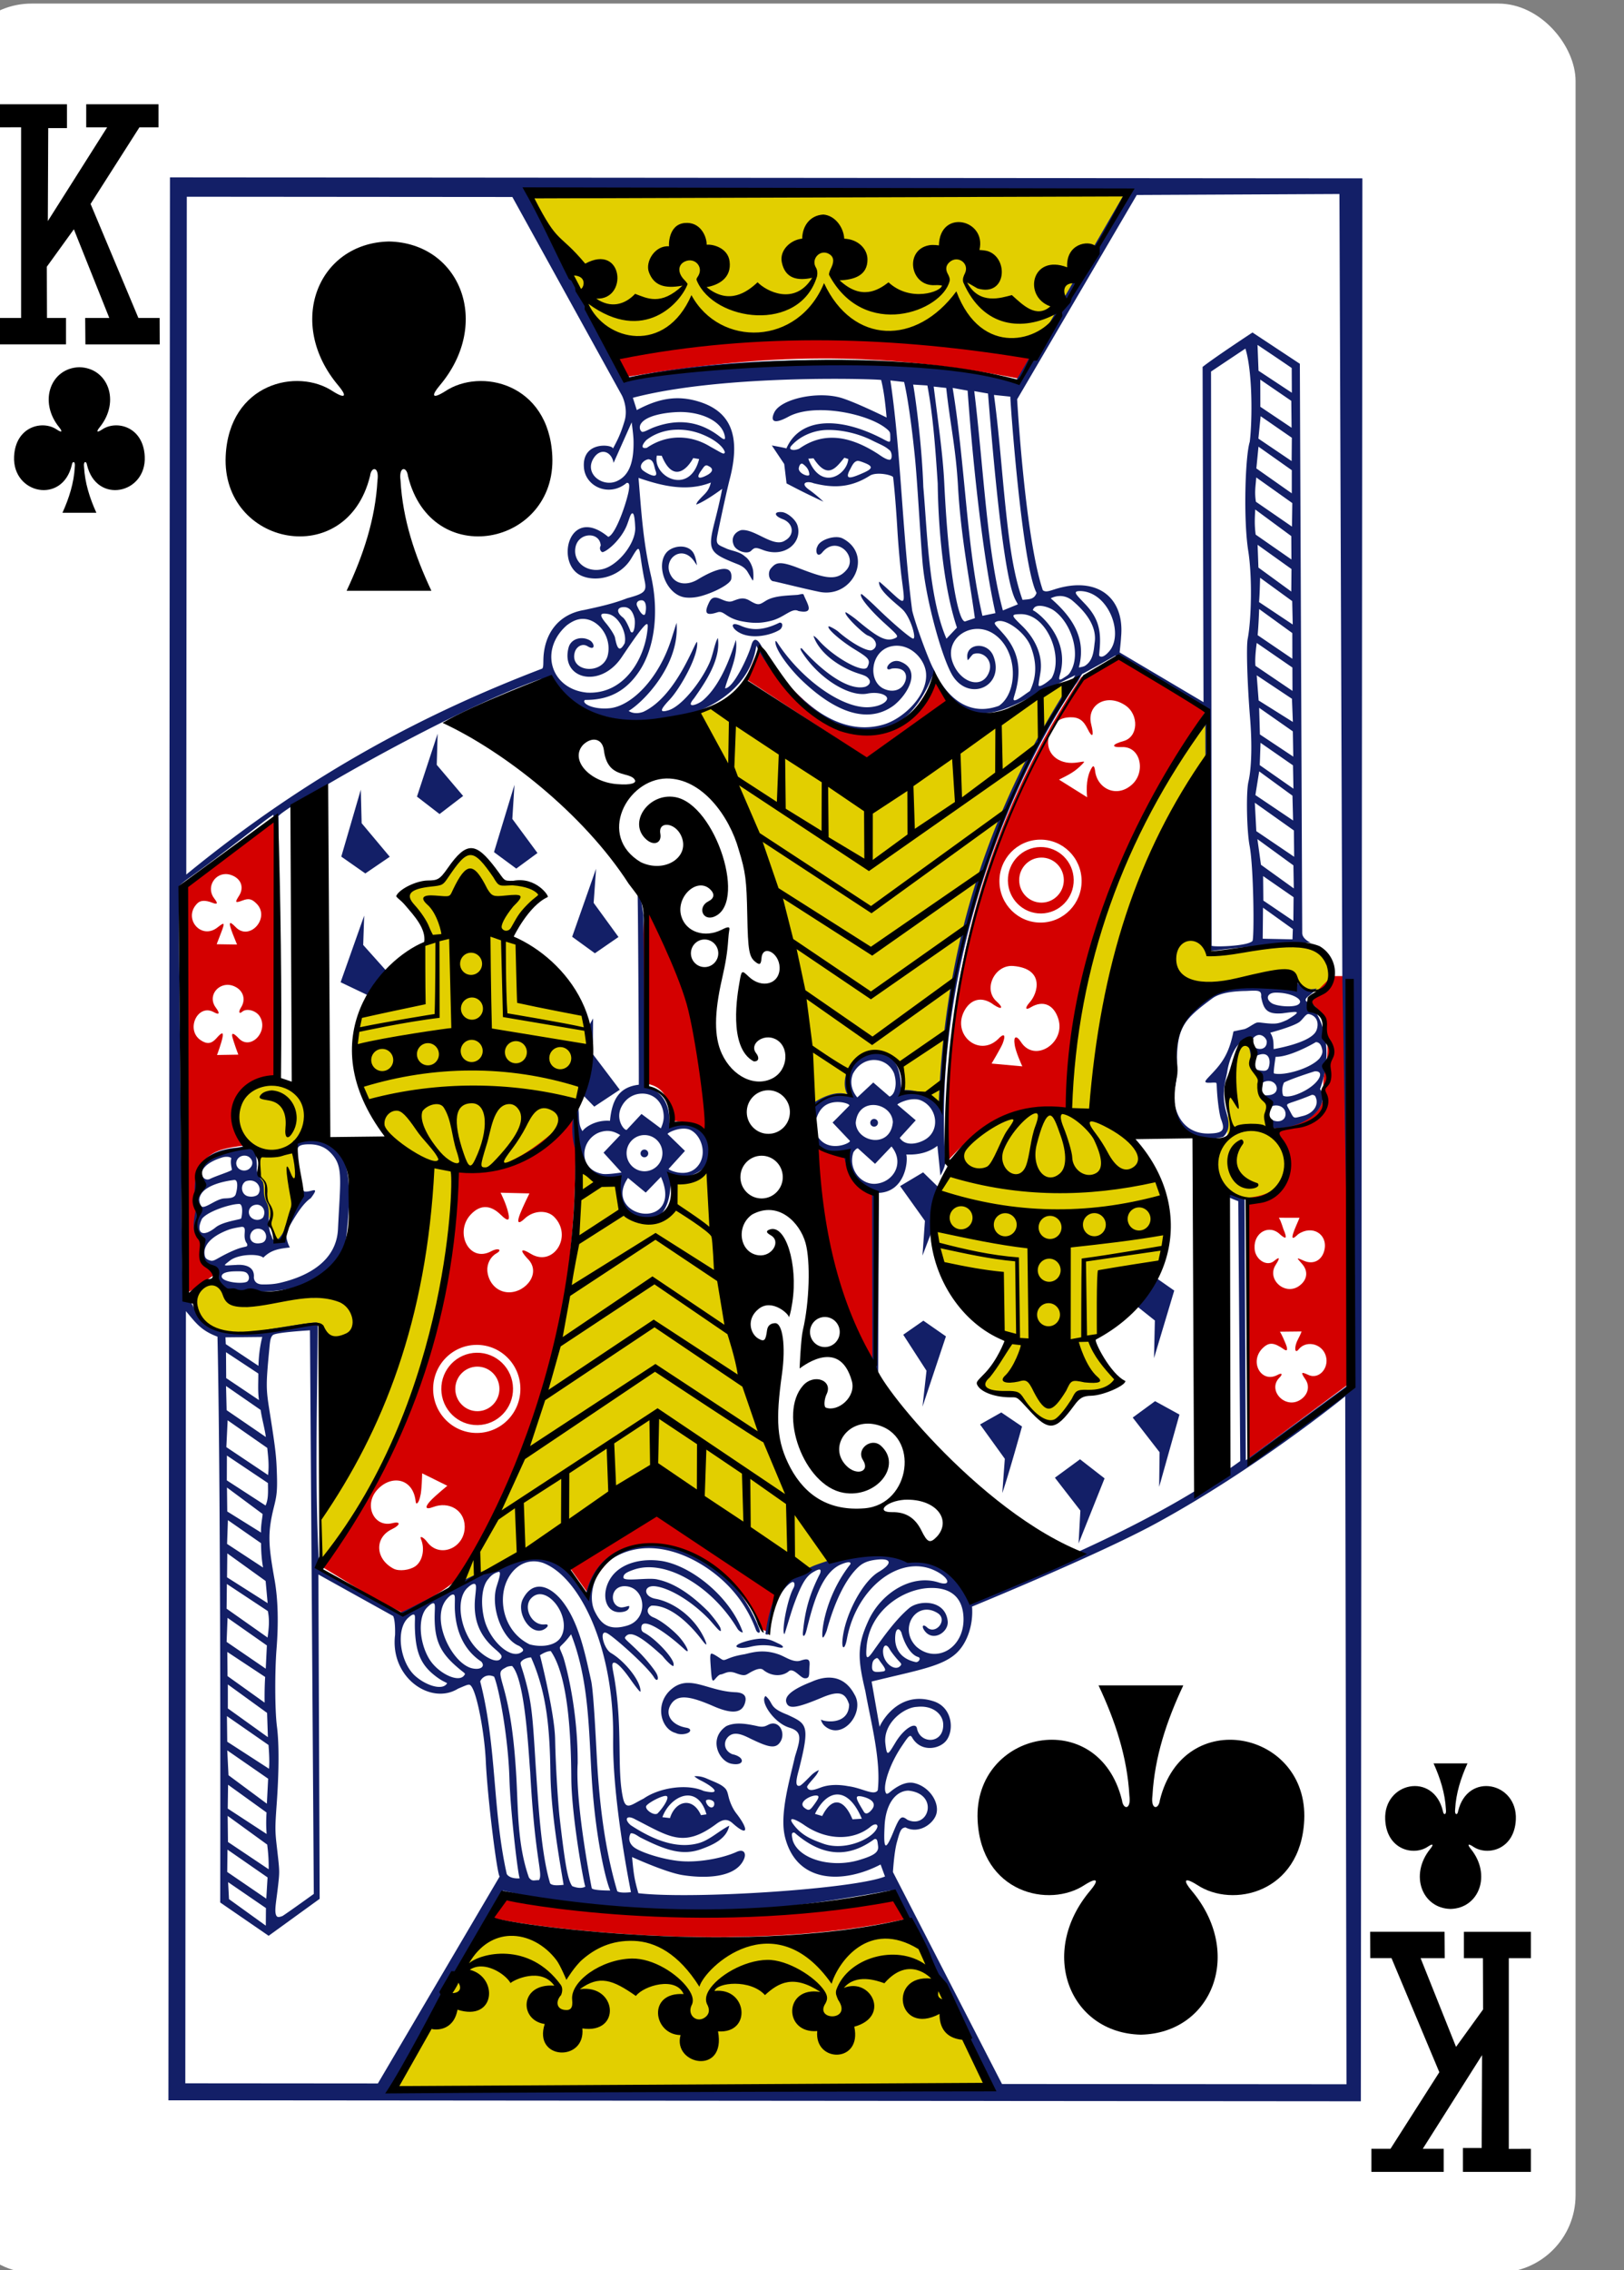 <?xml version="1.0" encoding="UTF-8" standalone="no"?>
<svg
   xmlns:dc="http://purl.org/dc/elements/1.1/"
   xmlns:cc="http://creativecommons.org/ns#"
   xmlns:rdf="http://www.w3.org/1999/02/22-rdf-syntax-ns#"
   xmlns:svg="http://www.w3.org/2000/svg"
   xmlns="http://www.w3.org/2000/svg"
   xmlns:sodipodi="http://sodipodi.sourceforge.net/DTD/sodipodi-0.dtd"
   xmlns:inkscape="http://www.inkscape.org/namespaces/inkscape"
   inkscape:version="1.0 (4035a4f, 2020-05-01)"
   id="svg6414"
   version="1.1"
   viewBox="0 0 63 88"
   height="88mm"
   width="63mm">
  <rect x="0" y="0" width="63" height="88" fill="#808080" stroke="none"/>
  <defs
     id="defs6408" />
  <sodipodi:namedview
     inkscape:window-maximized="0"
     inkscape:window-y="23"
     inkscape:window-x="0"
     inkscape:window-height="1174"
     inkscape:window-width="1252"
     showgrid="false"
     inkscape:document-rotation="0"
     inkscape:current-layer="layer1"
     inkscape:document-units="mm"
     inkscape:cy="166.29918"
     inkscape:cx="119.05514"
     inkscape:zoom="0.35"
     inkscape:pageshadow="2"
     inkscape:pageopacity="0.0"
     borderopacity="1.0"
     bordercolor="#666666"
     pagecolor="#ffffff"
     id="base" />
  <g
     transform="translate(-74.333,-104.167)"
     id="layer1"
     inkscape:groupmode="layer"
     inkscape:label="Layer 1">
    <g
       id="g4922"
       transform="matrix(0.283,0,0,0.283,-955.926,412.314)"
       style="stroke-width:0.996">
      <rect
         ry="10.596"
         rx="10.582"
         style="display:inline;opacity:1;fill:#ffffff;fill-opacity:1;stroke:none;stroke-width:0.993;stroke-miterlimit:4;stroke-dasharray:none;stroke-opacity:1"
         id="rect6355-6-85-3-64-3-5"
         width="222.232"
         height="310.814"
         x="3634.234"
         y="-1088.37" />
      <path
         style="display:inline;opacity:1;stroke-width:0.996"
         sodipodi:nodetypes="ccccccccccccccc"
         inkscape:connector-curvature="0"
         id="path147-6-9-8-7-0-5-6-9-6-3"
         d="m 3839.328,-827.369 c 3.91,-0.088 5.663,-4.674 2.767,-8.235 -0.42,-0.519 -0.463,-0.817 0.306,-0.319 1.95,1.358 5.688,0.465 5.879,-3.686 0.236,-5.115 -6.625,-6.589 -7.913,-1.15 -0.068,0.574 -0.516,0.561 -0.408,-0.254 0.117,-2.211 0.78,-4.278 1.691,-6.293 -1.549,0 -3.099,0 -4.648,0 0.911,2.015 1.574,4.082 1.691,6.293 0.108,0.815 -0.34,0.828 -0.408,0.254 -1.288,-5.439 -8.15,-3.966 -7.913,1.15 0.191,4.152 3.93,5.044 5.879,3.686 0.769,-0.499 0.726,-0.201 0.306,0.319 -2.896,3.561 -1.142,8.146 2.767,8.235 9e-4,2e-5 0,-2e-5 0,0 z" />
      <path
         style="display:inline;opacity:1;stroke-width:0.996"
         sodipodi:nodetypes="ccccccccccccccc"
         inkscape:connector-curvature="0"
         id="path147-6-9-8-7-4-5-62-08-0-2"
         d="m 3651.374,-1038.556 c -3.91,0.088 -5.663,4.674 -2.767,8.235 0.42,0.519 0.463,0.817 -0.306,0.319 -1.95,-1.358 -5.688,-0.465 -5.879,3.686 -0.236,5.115 6.625,6.589 7.914,1.15 0.068,-0.574 0.516,-0.561 0.408,0.254 -0.117,2.211 -0.78,4.277 -1.691,6.293 1.549,0 3.099,0 4.648,0 -0.911,-2.015 -1.574,-4.082 -1.691,-6.293 -0.108,-0.815 0.34,-0.828 0.408,-0.254 1.288,5.439 8.15,3.966 7.914,-1.15 -0.192,-4.152 -3.93,-5.044 -5.879,-3.686 -0.769,0.499 -0.726,0.201 -0.306,-0.319 2.896,-3.561 1.142,-8.146 -2.767,-8.235 0,0 0,0 0,0 z" />
      <path
         style="opacity:1;stroke-width:0.996"
         inkscape:connector-curvature="0"
         id="path39-7-2-1"
         d="m 3652.167,-1045.305 h 3.305 l -4.855,-12.146 -3.709,5.131 0.026,7.015 h 2.605 v 3.618 h -9.18 v -3.618 h 3.025 v -26.121 l -3.025,0.012 v -3.163 h 9.314 v 3.269 h -2.57 l -0.055,12.731 8.13,-12.838 h -2.87 v -3.163 h 9.91 v 3.163 h -2.615 l -6.694,10.491 6.555,15.623 h 2.909 l 0.015,3.618 h -10.19 l -0.031,-3.623 z m 0,0" />
      <path
         style="opacity:1;stroke-width:0.996"
         inkscape:connector-curvature="0"
         id="path39-3-8-1-1"
         d="m 3838.532,-820.62 h -3.305 l 4.855,12.146 3.709,-5.131 -0.026,-7.015 h -2.605 v -3.618 h 9.18 v 3.618 h -3.025 v 26.121 l 3.025,-0.012 v 3.162 h -9.314 v -3.27 h 2.57 l 0.055,-12.731 -8.13,12.838 h 2.87 v 3.162 h -9.909 v -3.162 h 2.615 l 6.694,-10.491 -6.555,-15.623 h -2.909 l -0.015,-3.618 h 10.19 l 0.031,3.623 z m 0,0" />
      <g
         transform="matrix(1.015,0,0,1.024,3367.117,-1472.46)"
         id="g5429-3-1-8"
         style="stroke-width:0.996">
        <g
           id="layer1-6-4-4-1"
           inkscape:label="KC"
           style="stroke-width:0.996">
          <g
             transform="translate(-735.7,-760.445)"
             id="KC-7-1-9"
             style="display:inline;stroke-width:0.996">
            <g
               style="display:inline;stroke-width:0.996"
               transform="translate(-1318.198,540.769)"
               id="g4858-5-1-5-4" />
            <g
               transform="matrix(0.151,-0.003,0.003,0.151,965.017,1197.839)"
               id="g3440-6-4-8"
               style="display:inline;stroke-width:0.996">
              <g
                 transform="translate(346.104,401.331)"
                 id="g3454-7-1-1"
                 style="stroke-width:0.996">
                <path
                   sodipodi:nodetypes="cccccccccccccccccccccccccccccccccccccccccscccccccccccccccsccccscsccccccc"
                   inkscape:connector-curvature="0"
                   id="path3450-5-0-3"
                   transform="matrix(1,0.021,-0.021,1,-3870.093,-482.784)"
                   d="m 4797.469,-237.312 -533.75,2.594 67.781,128.406 c 138.724,-12.477 260.293,-1.381 386.938,2.75 z m -364.531,451.469 c -0.556,0.748 -22.206,6.338 -20,11.25 56.524,121 81.769,219.456 105.375,343.812 11.931,-9.683 31.233,-9.293 31.233,-9.293 -9.521,-46.18 48.703,-51.939 49.083,-3.625 11.177,2.592 22.672,2.631 32.762,13.919 4.534,-135.897 56.178,-280.105 119.162,-377.533 -71.779,28.403 -179.961,102.799 -179.961,102.799 0,0 -87.637,-36.191 -137.655,-81.329 z m 436.281,14.469 c -95.528,90.664 -130.171,334.189 -126.063,345.812 -123.135,-4.107 -160.455,131.603 -53.719,204.781 -4.218,14.193 -14.642,25.742 -22.719,38.281 11.008,6.302 23.027,7.648 35.031,8.969 9.114,10.796 18.073,23.255 27.969,24.281 10.738,-6.763 18.369,-16.661 27.312,-25.219 11.158,-2.838 22.225,-5.979 32.813,-10.812 -9.379,-13.081 -20.496,-26.308 -20.781,-38.562 92.803,-65.404 80.067,-154.346 -3.594,-199.875 12.378,-156.265 58.577,-246.855 103.469,-313.5 z m -657.906,115.719 c -12.136,5.92 -18.756,18.414 -27.562,28.219 -12.09,0.55 -23.733,4.679 -35.25,9.812 0,0 27.682,38.225 25.969,40.281 -89.76,58.768 -89.026,144.667 -2.844,201.25 14.6,122.251 -89.315,315.716 -94.562,310.094 l -0.188,40 c 73.956,-80.8 116.194,-226.745 120.406,-344.594 147.692,-9.829 152.924,-152.471 51.25,-206.125 -7.816,-7.165 25.563,-40.312 25.563,-40.312 -8.474,-8.341 -22.649,-9.288 -35.063,-10.312 -7.832,-9.355 -14.66,-18.682 -27.719,-28.312 z m 730.087,106.266 c 9.387,16.578 35.148,29.978 37.851,-1.141 -4.396,-23.377 -19.792,-28.559 -80.875,-18.375 -35.996,15.991 -31.799,-26.079 -49.506,-9.596 -57.417,53.447 91.344,47.593 92.53,29.112 z m -34.579,60.212 c -17.125,-0.016 -20.038,66.924 -19.789,87.022 -49.584,78.276 101.714,69.378 36.284,-15.894 2.849,-8.793 -7.399,-25.422 -8.048,-37.344 -5.362,-0.682 -7.716,-30.907 -8.446,-33.784 z M 4021.25,611.781 c -1.569,20.247 13.275,81.691 18.785,79.607 19.388,-31.212 17.083,-57.909 15.078,-88.392 46.181,-88.827 -111.539,-52.369 -33.863,8.785 z m 287.875,14.281 c -6.891,130.743 -38.935,259.022 -111.542,370.265 62.501,-29.121 123.157,-66.695 181.855,-98.859 l 137.166,84.876 c 7.944,-3.446 13.444,-5.143 18.709,-10.345 -63.21,-92.421 -82.773,-225.444 -110.312,-345.781 -10.48,7.426 -30.188,11.156 -30.188,11.156 -1.409,41.739 -45.202,55.266 -54.147,0.83 z m -331.062,102 c -14.631,0.926 -25.634,37.137 15.812,42.5 29.249,4.135 66.703,-10.26 85.281,-3.594 21.601,34.445 40.993,-16.259 12.125,-24.531 -31.011,-8.886 -94.17,14.295 -101.156,-5.406 -3.591,-6.727 -7.966,-9.228 -12.062,-8.969 z m 248.781,566.312 -82.75,146.125 529.062,-3.188 L 4604,1297.938 c 1.182,-1.546 -231.07,27.606 -377.156,-3.562 z"
                   style="fill:#e2cf00;fill-opacity:1;stroke-width:0.996" />
                <path
                   sodipodi:nodetypes="cccccccccccccsssssccccccssccccccccccccccccssssssssssssssscssscssccsscscccccccscssscccscscssccccccscccccccscccccccccccccccccccccccccssscccssssccccccssscccccccscsssscssccscsscsssccsscccscccccsccssscsscccccccccccccc"
                   inkscape:connector-curvature="0"
                   id="path3446-6-3-4"
                   transform="matrix(1,0.006,-0.006,1,-3879.514,-418.484)"
                   d="m 4349.677,-93.658 10.211,19.168 c 124.203,-18.615 221.822,-20.384 349.654,6.241 l 11.991,-19.635 c -116.699,-22.781 -235.909,-33.22 -371.856,-5.774 z m 112.719,288.089 107.116,71.506 c 0,0 52.314,-35.831 74.611,-50.989 l -13.113,-19.872 c -47.194,100.135 -126.422,19.25 -155.873,-28.616 0,0 -8.455,18.252 -12.741,27.971 z m 289.936,38.054 c 7.495,-0.05 11.606,2.897 15.262,10.578 4.128,8.672 5.782,6.573 3.204,-4.205 -4.065,-16.995 14.079,-27.753 30.859,-16.202 12.117,8.341 11.295,28.085 -2.128,31.551 -10.841,2.799 -11.163,5.627 -1.67,5.303 17.031,-0.581 21.226,22.185 8.955,33.111 -14.108,12.561 -31.725,3.257 -33.113,-12.774 -0.677,-4.537 -1.635,-4.487 -3.168,-1.946 -4.404,7.323 -4.94,16.921 -4.23,25.626 l -24.917,-15.961 c 9.016,-4.3 14.511,-6.898 21.08,-13.524 0.858,-0.864 1.503,-1.497 1.5,-1.88 0,-0.683 -2.803,0.191 -7.934,0.651 -15.214,1.362 -26.761,-8.653 -23.437,-22.906 2.828,-12.127 9.205,-17.34 19.738,-17.421 z m -116.603,392.913 c 27.804,-30.887 62.06,-50.473 109.224,-46.98 7.903,-130.997 55.06,-246.901 129.394,-350.856 l -79.401,-49.313 -32.417,18.918 c -75.617,108.993 -128.203,246.886 -126.8,428.231 z M 4039.818,310.373 c 0,0 -54.811,39.819 -80.287,59.065 L 3955.5,730.906 c 7.611,-2.63 18.932,-12.204 25.472,-15.647 -14.884,-13.539 -10.846,-23.723 -13.691,-33.603 -6.618,-10.497 -0.314,-18.149 -1.344,-24.688 -0.984,-46.131 7.5,-52.073 44.932,-55.694 -7.919,2.73 -26.965,-58.12 26.889,-57.033 z m 683.776,30.096 c 20.293,0 36.75,16.425 36.75,36.719 0,20.293 -16.457,36.75 -36.75,36.75 -20.293,0 -36.75,-16.457 -36.75,-36.75 -10e-5,-20.293 16.457,-36.719 36.75,-36.719 z m 0.25,6.562 c -16.249,0 -29.406,13.158 -29.406,29.406 0,16.249 13.158,29.438 29.406,29.438 16.248,0 29.438,-13.189 29.437,-29.438 0,-16.249 -13.189,-29.406 -29.437,-29.406 z m 0.625,9.344 c 11.018,0 19.969,8.919 19.969,19.938 0,11.018 -8.95,19.969 -19.969,19.969 -11.018,0 -19.938,-8.95 -19.938,-19.969 0,-11.018 8.919,-19.938 19.938,-19.938 z m -729.531,4.5 c 1.495,-0.005 3.083,0.245 4.688,0.781 9.113,3.042 12.195,11.15 7.125,18.719 -3.982,5.945 -3.543,6.466 3.312,4.031 5.391,-1.915 8.114,-1.247 12.281,3 12.496,12.733 -6.682,33.555 -18.906,20.594 -6.054,-6.419 -6.666,-4.563 -2.562,6.375 1.328,3.54 3.529,9.045 3.529,9.045 l -18.191,-0.528 c 0,0 2.932,-7.212 4.287,-10.61 3.268,-8.198 3.39,-9.402 -3.25,-4.312 -14.973,11.477 -31.466,-8.773 -17.656,-21.656 2.809,-2.621 7.258,-2.676 13.406,-0.156 4.479,1.836 5.041,0.613 1.719,-3.688 -7.227,-9.354 -0.243,-21.56 10.219,-21.594 z m 375.515,33.301 c -8.101,48.332 -1.55,120.968 -2.235,157.29 19.671,4.045 19.697,17.485 22.485,34.23 9.636,-3.203 30.395,11.265 33.283,10.06 2.946,-46.824 -21.175,-173.809 -53.533,-201.58 z m 327.683,57.866 c 27.971,2.652 22.292,24.2 13.822,32.964 -4.016,4.5 -3.315,6.559 1.062,4 11.931,-6.973 21.242,-1.676 24.875,10.688 6.207,21.121 -21.698,38.834 -33.75,19.781 -4.083,-6.455 -6.663,-5.046 -5.736,1.66 0.536,6.458 6.644,19.909 6.644,19.909 l -27.442,-2.861 c 0,0 8.597,-13.843 10.126,-17.581 3.173,-7.758 1.588,-9.862 -4.373,-3.658 -17.411,15.474 -40.929,-5.003 -29.531,-25.688 5.619,-10.198 15.754,-13.376 26.531,-5.031 7.271,4.9 8.886,2.845 2.406,-3.062 -12.111,-11.041 -1.103,-32.682 15.366,-31.12 z M 3994.844,459 c 0.314,-0.011 0.619,-0.011 0.937,0 2.353,0.08 4.81,0.768 7.25,2.188 6.771,3.939 8.533,11.538 4.156,18.062 -2.517,3.755 -1.836,6.154 1.062,3.719 3.88,-3.26 12.307,-0.933 15.531,4.281 8.281,13.392 -8.527,30.514 -18.937,19.312 -4.595,-4.945 -6.378,-5.168 -5.883,-1.957 1.433,6.033 5.24,16.347 5.24,16.347 l -19.034,0.054 c 0,0 4.265,-10.725 5.257,-16.185 0.763,-4.32 -0.973,-3.715 -5.58,1.335 -4.48,4.912 -8.497,5.369 -14.063,1.562 -13.735,-9.392 -2.284,-32.826 12.063,-24.688 4.942,2.804 5.663,1.235 1.844,-3.969 -6.821,-9.293 0.428,-19.733 10.156,-20.062 z m 988.064,5.921 c -31.265,31.379 -21.331,12.704 -7.402,37.172 7.07,41.811 -2.448,42.332 -1.55,62.242 1.98,26.777 -23.177,30.827 -45.486,34.961 3.604,-0.185 33.593,57.195 -23.966,60.816 l -2.707,231.456 91.116,-65.153 4.854,-361.277 z m -678.274,112.37 c -23.011,17.688 -60.589,57.715 -107.329,47.141 -7.561,144.323 -56.577,255.426 -125.572,350.519 23.139,14.138 48.59,31.073 72.305,42.035 20.332,-10.116 31.728,-14.29 51.77,-30.3 83.091,-124.356 110.856,-261.216 108.826,-409.396 z m 211.83,29.493 c 3.485,74.228 14.532,144.633 52.293,201.537 l 4.9,-157.571 c -13.7,-3.492 -24.833,-12.54 -28.479,-37.797 z m -279.449,39.701 25.771,0.983 c 0,0 -6.018,11.569 -8.645,18.046 -3.191,7.917 -1.755,9.56 4.203,4.112 7.755,-7.091 19.959,-7.583 26.281,-1.062 16.788,17.314 -1.433,44.868 -21.406,32.375 -8.551,-5.349 -10.02,-3.618 -3.281,3.875 13.137,12.549 -1.028,30.139 -16.59,29.991 -11.252,-0.209 -18.412,-9.311 -19.152,-19.234 -0.341,-6.241 2.881,-12.451 8.336,-15.413 5.688,-3.088 1.677,-5.208 -4.5,-2 -20.167,10.475 -33.156,-17.369 -17.828,-32.883 8.839,-8.946 18.041,-7.967 26.766,0.821 6.092,6.136 8.313,5.63 6.673,-1.546 -1.639,-8.075 -6.627,-18.063 -6.627,-18.063 z m 695.548,31.81 18.469,0.29 c -1.883,4.544 -4.297,9.169 -5.837,13.665 -1.66,4.897 -0.506,5.542 4.456,0.854 12.855,-8.363 26.311,0.386 23.353,13.885 -2.041,9.314 -9.929,13.782 -18.906,9.594 -7.915,-3.693 -5.381,-2.123 -0.93,3.393 5.295,6.562 3.815,14.108 -3.383,19.013 -12.734,8.678 -29.162,-6.286 -20.637,-19.013 5.027,-7.569 2.761,-6.773 -1.77,-3.143 -6.791,4.818 -16.847,-2.288 -16.906,-11.938 -0.574,-13.888 13.547,-21.494 23.281,-11.531 4.646,4.028 5.825,3.562 3.784,-2.229 -1.886,-4.212 -2.449,-8.702 -4.975,-12.841 z m -0.476,100.938 19.361,0.061 c 0,0 -0.292,1.476 -3.355,7.035 -3.6,6.533 -3.164,13.351 0.562,8.781 6.288,-7.711 19.371,-5.347 23.531,4.25 4.846,11.182 -5.092,23.312 -15.156,18.5 -6.541,-3.128 -7.003,-2.481 -2.719,3.906 4.168,6.214 2.171,13.747 -4.813,18.062 -13.72,8.479 -29.767,-9.078 -18.281,-20 3.075,-2.924 2.143,-4.382 -1.562,-2.438 -15.126,7.938 -25.899,-12.501 -12.75,-24.188 5.599,-4.976 9.818,-4.566 18.812,1.844 2.799,1.995 3.372,-0.011 1.406,-5 -3.35,-8.502 -5.037,-10.814 -5.037,-10.814 z m -718.773,1.705 c 21.549,0 39,17.451 39,39 0,21.549 -17.451,39.031 -39,39.031 -21.549,0 -39.031,-17.482 -39.031,-39.031 0,-21.549 17.482,-39 39.031,-39 z m 0.344,6.969 c -17.703,0 -32.062,14.329 -32.062,32.031 0,17.703 14.36,32.062 32.062,32.062 17.703,0 32.063,-14.36 32.063,-32.062 0,-17.703 -14.36,-32.031 -32.063,-32.031 z m 0.188,12.312 c 10.898,0 19.719,8.821 19.719,19.719 0,10.898 -8.821,19.75 -19.719,19.75 -10.898,0 -19.75,-8.852 -19.75,-19.75 0,-10.898 8.852,-19.719 19.75,-19.719 z m -50.411,93.806 22.361,11.336 c 0,0 -10.775,8.51 -15.078,12.913 -5.501,5.672 -5.164,8.371 2.19,5.726 14.024,-5.044 27.878,3.015 27.93,17.495 0.069,19.325 -22.919,28.293 -33.68,13.505 -3.199,-4.397 -7.068,-6.263 -5.594,-2.688 3.589,8.701 1.16,19.556 -5.375,23.938 -5.231,3.507 -14.725,4.422 -19.469,1.875 -16.315,-8.76 -16.894,-27.715 -1.063,-34.969 7.959,-3.647 8.272,-7.168 0.469,-5.344 -16.247,3.799 -25.402,-15.93 -13.531,-29.219 12.6,-14.105 32.76,-10.857 34.687,10.312 0.343,3.766 2.945,1.083 4.174,-4.66 1.438,-4.26 1.978,-20.221 1.978,-20.221 z m 209.46,34.826 -80.666,47.744 17.91,25.588 c 42.26,-92.11 139.128,-13.914 154.137,33.645 3.374,2.147 3.963,1.556 7.64,3.268 0.398,-3.336 7.671,-36.112 7.671,-36.112 z m -140.149,340.342 -13.559,18.731 c -4.617,1.884 205.043,40.523 371.347,6.776 l -11.153,-21.939 c -135.512,32.478 -348.762,-1.17 -346.636,-3.568 z"
                   style="fill:#d40000;fill-opacity:1;stroke-width:0.996" />
                <path
                   style="fill:#131f67;fill-opacity:1;stroke-width:0.164"
                   d="M 1952.305,-278.178 V 3.422 h 174.934 V -278.178 Z m 140.277,1.836 -16.232,28.016 c 0.155,-1.477 -31.56,-6.002 -57.482,-0.479 L 2004.754,-276 Z m 31.293,0.459 0.514,114.361 1.074,59.943 -15.176,11.143 -0.221,-38.4 c 0,0 -2.175,-1.047 -2.744,-1.117 -0.214,-0.017 -0.49,0.464 -0.103,0.713 0.558,0.358 1.93,0.861 1.93,0.861 l 0.322,38.059 c -12.343,8.929 -27.763,15.15 -39.494,20.07 -0.961,-3.196 -10.449,-10.662 -21.117,-5.385 -0.976,0.365 -2.184,0.681 -3,1.252 -4.065,0.748 -5.404,5.129 -6.02,9.389 -0.021,0.168 0.322,0.13 0.334,0.146 0.044,0.061 0.967,-4.086 1.334,-4.871 0.783,-1.677 1.772,-2.682 2.295,-2.84 0.238,-0.041 0.445,0.333 0.121,0.924 -0.643,1.174 -1.164,3.67 -1.32,4.795 -0.139,1.038 -0.169,1.87 0.024,1.906 0.034,0.033 0.946,-3.142 1.355,-4.264 1.068,-2.923 1.741,-4.134 2.77,-4.758 1.055,-0.639 1.306,-0.549 1.098,0.131 -1.57,3.086 -2.218,5.418 -2.525,8.705 -0.047,0.655 0.283,0.673 0.543,-0.412 0.86,-3.45 2.039,-8.117 4.828,-9.51 1.19,-0.542 1.717,-0.516 1.59,-0.129 -3.321,4.227 -4.151,8.922 -4.111,10.438 0.013,0.506 0.217,0.405 0.643,-0.689 1.125,-4.167 2.791,-7.711 4.769,-9.449 0.766,-0.673 1.692,-0.858 2.469,-0.955 2.345,-0.293 2.426,0.583 0.385,1.781 -2.325,1.365 -5.014,6.331 -5.312,10.059 -0.103,1.29 0.35,1.429 0.67,-0.291 1.379,-7.41 7.681,-12.308 12.732,-10.039 2.273,1.021 2.683,2.439 0.705,1.809 -4.005,-1.277 -8.45,1.583 -10.283,5.574 -1.657,3.609 -1.623,5.505 -0.457,10.338 0.795,4.464 2.343,10.166 1.832,14.537 -0.551,0.85 -2.29,-0.349 -4.344,-0.604 -1.239,-0.234 -2.752,-0.292 -4.045,0.207 -1.127,0.435 -1.766,0.543 -1.975,-0.068 -0.067,-0.197 0.87,-1.159 1.287,-1.691 0.291,-0.371 0.435,-0.799 0.435,-0.799 0,0 -0.561,0.215 -1.092,0.736 -0.461,0.452 -1.45,1.509 -1.721,1.564 -0.594,0.121 -0.618,-0.554 -0.139,-2.271 1.682,-6.668 1.232,-6.78 -1.652,-8.131 -2.858,-1.097 -1.955,-1.651 -3.221,-2.742 -0.892,0.702 1.165,3.925 3.492,4.629 1.904,0.576 1.671,1.558 0.838,4.197 -0.846,3.694 -2.288,8.584 -1.453,11.865 1.754,6.893 8.697,6.753 14.016,3.967 l 0.648,1.758 c -4.496,1.835 -28.195,3.404 -36.182,2.479 -0.617,-2.175 -0.678,-2.736 -0.928,-5.297 0,0 4.934,2.245 7.396,2.635 3.074,0.486 7.809,0.51 9.021,-2.344 0.371,-0.837 -0.01,-1.545 -1.07,-1.061 -1.95,0.891 -5.284,1.55 -7.976,1.383 -2.261,-0.141 -5.484,-1.055 -6.877,-1.9 -0.662,-0.402 -1.22,-1.189 -0.701,-2.176 0.46,-0.103 1.064,0.411 1.422,0.596 4.079,2.075 6.369,2.635 8.977,1.682 1.731,-0.633 3.674,-1.504 4.064,-3.422 -1.509,0.765 -2.9,2.131 -4.502,2.57 -3.204,0.878 -6.631,-0.456 -9.965,-2.633 -1.029,-0.9 -0.559,-1.555 0.701,-0.836 4.994,2.534 7.075,4.214 11.854,0.658 1.067,-0.798 1.664,-0.696 2.291,-0.213 2.481,2.24 2.474,0.983 0.656,-1.344 -0.413,-0.529 -0.788,-1.268 -1.035,-2.057 -0.183,-0.583 -0.224,-1.166 -0.555,-1.549 -0.564,-0.653 -1.578,-0.97 -2.738,-1.484 -1.07,-0.474 -1.84,-0.334 -1.84,-0.334 0,0 0.397,0.337 0.844,0.557 2.165,1.063 3.22,2.203 0.531,1.588 -2.44,-1.1 -6.513,-0.484 -8.818,1.129 -1.81,0.889 -2.608,1.842 -3.035,-0.17 -0.895,-4.199 -0.023,-9.898 -1.223,-17.227 -0.229,-1.397 -0.507,-2.282 -0.217,-2.473 0.372,-0.245 1.301,0.659 2.453,2.289 0.525,0.743 1.567,2.172 1.56,1.875 0.04,-1.552 -2.354,-4.464 -4.33,-5.611 -1.086,-0.63 -1.824,-3.544 -0.582,-2.902 0.959,0.471 5.949,4.891 6.898,6.467 0.441,0.732 0.815,0.265 0.348,-0.596 -0.28,-0.516 -1.455,-2.033 -2.594,-3.154 -2.021,-1.989 -2.255,-1.897 -1.867,-2.305 0.768,-0.807 2.412,0.234 5.342,2.906 0.752,0.956 1.745,1.819 1.623,1.344 0.3,-0.744 -2.633,-3.924 -4.373,-4.775 -0.325,-0.205 -0.37,-0.421 -0.34,-0.816 0.166,-1.501 3.534,0.703 6.328,3.277 1.047,0.964 0.179,-0.849 -1.033,-2.082 -0.953,-0.969 -2.49,-2.175 -3.531,-2.588 -1.035,-0.43 -1.099,-1.339 -0.287,-1.721 2.801,-0.119 5.692,2.767 7.416,5.035 0.476,0.623 0.913,1.103 0.418,-0.076 -1.597,-3.552 -4.919,-5.553 -7.219,-5.959 -1.869,-0.33 -1.827,-2.028 -0.07,-1.836 1.932,0.212 5.094,1.967 7.775,4.688 0.78,0.791 2.093,2.589 1.822,1.535 -0.01,-0.287 -0.829,-1.412 -1.779,-2.496 -2.194,-2.196 -4.743,-4.137 -7.447,-4.715 -1.264,-0.36 -5.016,0.369 -5.039,-0.287 -0.01,-0.484 0.393,-0.775 1.588,-1.176 4.637,-1.555 11.424,2.461 15.137,8.635 0.266,0.442 0.768,0.631 0.799,0.531 -1.792,-5.045 -7.359,-9.619 -11.789,-10.402 -3.013,-0.487 -6.052,0.287 -7.496,2.334 -1.625,2.303 -0.989,5.384 1.451,5.137 1.28,-0.119 1.18,-0.853 1.156,-0.877 -0.087,-0.087 -0.833,0.267 -1.293,0.176 -1.669,-0.33 -1.494,-3.372 0.949,-3.072 2.809,0.345 3.206,4.811 0.066,5.75 -2.897,0.867 -3.959,-0.468 -4.752,-2.051 -1.161,-2.318 0.086,-6.054 2.133,-7.486 5.729,-4.01 12.974,-0.649 17.068,3.328 2.026,1.967 3.504,4.306 4.434,6.828 0.239,0.586 0.75,0.527 0.516,-0.076 -5.764,-14.836 -22.975,-16.567 -25.492,-5.049 -4.166,-6.584 -7.813,-7.043 -13.395,-4.17 -5.694,2.374 -8.495,4.309 -13.762,6.799 l -11.941,-6.463 c -0.704,-11.959 -0.302,-23.954 -0.254,-35.928 0.035,-0.279 -2.589,0.189 -6.955,0.879 -11.61,2.336 -10.614,-3.934 -12.131,-4.25 -0.811,-0.164 -0.75,0.187 -0.971,-21.887 -0.064,-6.411 -0.192,-17.683 -0.285,-25.049 -0.094,-7.366 -0.118,-13.501 -0.053,-13.631 0.065,-0.13 0.717,-0.694 1.469,-1.23 2.829,-2.021 4.419,-3.243 10.609,-8.004 1.402,-1.078 1.754,-1.262 1.754,-1.262 0.711,13.262 0.074,27.189 0.424,38.59 l 0.521,0.004 -0.201,-38.283 c -1.068,-0.282 24.409,-15.312 38.371,-20.188 0.262,-0.091 0.916,0.201 0.916,0.201 8.014,9.9 29.099,6.904 30.799,-5.148 3.494,7.347 18.84,21.623 25.854,4.414 0,0 2.542,4.943 4.723,5.27 4.901,0.656 5.445,-0.124 16.233,-5.398 -12.334,18.863 -19.135,38.838 -20.006,63.025 -1.684,-2.448 -5.22,-2.349 -5.527,-2.168 0.023,-2.305 -0.389,-5.429 -3.84,-5.764 -3.507,-0.268 -5.309,4.395 -3.978,6.369 -2.164,-0.906 -5.41,1.365 -5.41,1.578 -0.276,0.009 -2.755,6.617 4.75,6.957 0.683,3.119 1.853,4.627 4.252,5.91 l 0.059,25.461 0.848,1.154 0.076,-26.68 c 3.841,-0.171 4.314,-4.603 4.029,-5.625 1.706,0.075 3.256,-0.27 4.561,-1.273 l 0.449,4.35 c 0,0 0.902,-1.534 0.703,-2.348 -1.671,-25.004 7.3,-52.053 19.08,-69.586 0.63,-0.736 0.823,-1.615 1.135,-1.621 2.873,-1.56 4.688,-2.611 4.688,-2.611 4.737,2.295 13.195,7.834 13.195,7.834 l 0.137,35.629 c -0.131,-0.35 15.762,-1.786 15.523,-1.354 0,0 -1.393,-0.549 -1.414,-1.486 l -0.414,-83.375 -6.953,-4.578 c 0,0 -5.716,3.764 -7.314,5.051 l 0.174,49.088 -12.314,-7.273 c 0,0 0.197,-1.735 0.215,-2.299 0.522,-5.672 -3.438,-8.913 -9.672,-6.959 -0.833,0.266 -1.411,0.499 -1.818,0.156 -2.615,-7.706 -3.791,-27.955 -3.787,-27.955 l 17.527,-29.932 z m -169.098,0.537 h 47.762 l 16.105,29.068 c 0,0 0.946,1.817 0.381,3.717 -0.617,2.073 -1.146,2.992 -1.701,4.051 0.056,-0.604 -4.641,-1.202 -4.248,2.852 0.266,2.743 3.711,4.295 6.275,2.16 0.41,-0.035 0.406,0.348 0.316,1.018 -0.237,1.572 -1.892,6.56 -3.027,6.891 -5.782,-4.779 -7.845,3.949 -3.947,5.689 2.257,1.007 5.728,0.174 7.35,-2.561 1.241,-2.092 1.103,-1.746 1.494,0.793 0.145,0.944 0.351,2.039 0.457,2.531 0.331,1.539 0,1.837 -2.568,2.535 -2.068,0.812 -4.163,1.26 -6.295,1.725 -3.897,0.644 -5.889,3.609 -5.986,7.215 -0.021,0.78 0.01,1.139 -0.16,1.371 -16.487,6.308 -33.83,15.133 -52.207,30.205 z m 157.098,21.572 c 0,0 3.385,2.252 5.018,3.379 l 0.021,3.621 -4.891,-3.219 z m -1.777,0.541 c 1.049,3.332 1.042,10.477 0.648,13.658 -0.658,2.072 -0.951,11.292 -0.205,15.984 0.595,3.74 0.485,9.926 -0.076,12.887 -0.219,1.157 -0.049,6.578 0.363,11.594 0.315,3.833 0.223,7.318 -0.236,9.312 -0.362,1.572 -0.235,7.205 0.178,9.365 0.607,3.179 0.71,13.389 0.438,13.943 -0.722,0.824 -6.369,0.941 -5.99,0.66 l -0.16,-84.039 c 0,0 3.361,-2.25 5.041,-3.365 z m -61.365,4.48 c 4.745,-0.029 7.962,0.114 7.932,0.166 0.454,1.83 0.627,3.66 0.805,5.49 0,0 -4.313,-2.132 -6.563,-2.842 -3.466,-1.071 -8.943,0.102 -9.914,2.107 -0.55,1.137 -0.262,1.895 2.066,0.631 3.811,-2.069 11.595,-0.492 14.338,1.701 0.632,0.505 0.599,0.616 0.611,1.209 0.018,0.903 0.072,0.956 -1.176,0.283 -6.541,-3.371 -12.132,-2.978 -14.06,1.447 -0.444,-0.135 -2.141,-0.43 -2.141,-0.43 l 1.822,2.715 0.346,2.842 c 1.81,0.939 2.358,1.239 5.418,2.674 0,0 -1.015,-0.981 -2.098,-1.74 -1.455,-1.021 -0.298,-1.348 0.662,-0.957 1.975,0.456 4.86,1.037 8.201,-1.102 1.038,-0.664 3.414,-0.088 3.451,0.213 0,0 0.315,2.485 0.629,7.67 0.148,2.453 0.449,5.655 0.619,6.971 0.514,3.974 0.662,4.2 -1.412,2.295 -0.696,-0.639 -1.856,-1.7 -1.869,-1.637 -0.263,1.232 2.797,3.398 3.51,4.141 1.081,1.127 1.949,4.012 1.516,4.184 -0.274,0.108 -3.181,-2.378 -5.469,-4.613 -0.857,-0.837 -2.135,-1.958 -2.172,-1.92 -0.473,0.318 1.448,2.502 3.248,4.137 2.1,1.907 2.343,2.078 1.637,2.365 -1.303,0.531 -2.476,-0.128 -5.641,-2.766 -0.308,-0.257 -1.506,-1.114 -1.562,-1.053 -0.289,0.388 2.63,3.174 3.293,3.414 1.231,0.445 1.586,1.645 0.615,2.115 -0.648,0.314 -3.063,-1.021 -5,-2.713 -0.347,-0.303 -1.311,-0.817 -1.375,-0.748 -0.384,0.249 1.782,2.135 3.848,3.389 2.022,1.228 2.345,1.532 1.83,2.553 -0.48,1.051 -4.92,-1.384 -7.141,-3.891 -0.472,-0.533 -0.844,-0.762 -0.75,-0.582 0.967,2.702 4.148,4.637 6.516,5.408 0.423,0.14 1.036,0.312 1.312,0.533 0.674,0.54 0.524,1.101 -0.207,1.418 -2.525,0.714 -6.505,-2.368 -9.354,-5.598 -0.33,-0.138 -0.134,0.286 -0.047,0.426 2.376,3.822 6.925,6.728 9.664,6.186 1.602,-0.317 2.89,0.169 2.902,0.711 0.01,0.444 -0.873,1.152 -2.596,1.275 -3.897,0.28 -9.986,-4.017 -13.547,-9.49 -0.111,-0.171 -0.241,-0.234 -0.25,-0.131 -0.097,1.16 2.116,4.005 3.814,5.633 5.046,4.835 9.818,6.47 13.539,3.746 2.098,-1.639 4.125,-5.222 1,-6.42 -1.655,-0.634 -2.703,1.661 -1.287,1.006 1.86,-0.226 2.283,0.77 2.041,1.705 -0.474,1.605 -2.051,1.858 -3.334,1.184 -2.233,-1.219 -1.76,-5.395 1.131,-6.125 2.604,-0.634 4.877,1.592 5.176,3.703 0.464,3.28 -3.207,6.828 -6.15,7.711 -10.04,3.011 -17.88,-11.051 -17.926,-11.369 -0.504,-0.977 -1.11,-1.494 -1.492,-0.355 -0.411,1.649 -2.676,6.486 -3.889,6.457 0.377,-1.706 1.966,-4.575 1.58,-7.088 -0.67,2.063 -2.082,6.466 -4.785,8.811 -0.701,0.643 -2.757,1.401 -1.342,-0.254 1.708,-2.421 3.945,-5.733 3.482,-8.842 -0.454,0.699 -0.702,2.469 -1.221,3.637 -1.298,2.924 -4.132,6.393 -6.004,6.955 -1.382,0.415 -1.253,-0.056 0.162,-1.559 1.517,-1.611 4.203,-6.34 4.025,-8.379 -0.076,-0.9 -2.787,7.788 -7.881,10.166 -1.376,0.507 -2.156,-0.131 -2.156,-0.131 2.003,-1.162 7.534,-6.657 7.012,-12.902 0,0 -0.295,0.924 -0.73,2.311 -1.875,5.96 -5.905,9.879 -9.045,10.203 -2.507,0.259 -4.258,-0.761 -3.637,-1.211 3.251,0.024 5.923,-1.107 8.01,-4.301 2.121,-3.246 2.91,-8.462 1.625,-13.982 -1.159,-4.978 -1.414,-9.455 -1.818,-14.24 3.561,1.226 7.146,2.042 10.613,0.676 -0.348,1.426 -0.928,1.602 -1.842,2.68 -0.235,0.276 -0.307,0.547 -0.307,0.547 1.285,-0.425 3.814,-2.309 3.814,-2.309 0,0 -0.315,1.771 -1.068,4.697 -1.127,4.376 -0.835,4.689 3.336,6.338 0.778,0.308 1.067,0.608 1.34,0.936 0.127,0.153 0.812,1.396 0.877,1.439 0.152,0.103 0.114,-1.267 0.029,-1.613 -0.224,-0.919 -0.717,-1.609 -1.148,-1.881 -0.819,-0.76 -1.999,-0.826 -2.756,-1.176 -1.128,-0.528 -1.56,-0.519 -1.344,-1.76 0.142,-0.817 1.298,-6.314 1.848,-8.439 1.645,-6.364 0.099,-9.892 -4.561,-11.314 -3.158,-0.964 -5.875,-0.475 -9.092,1.25 l -0.578,-1.799 c 8.429,-2.223 20.58,-2.749 28.488,-2.797 z m 63.549,0.06 4.553,3.107 0.047,3.938 -4.586,-3.066 z m -54.264,0.166 2.014,0.229 c 0,0 0.758,2.914 1.572,10.787 0.404,3.903 0.826,12.016 1.162,15.746 0.509,5.542 2.992,14.405 4.531,16.643 2.51,3.648 7.556,1.289 5.869,-3.043 -0.875,-2.248 -4.267,-1.883 -3.797,0.449 0.01,0.416 0.322,-0.298 0.818,-0.736 1.465,-0.559 3.114,0.978 2.254,2.828 -1.068,2.363 -4.229,1.285 -5.277,-1.693 -1.252,-3.557 2.967,-6.224 6.123,-4.055 3.516,2.417 3.523,8.543 0.691,10.477 -4.766,1.752 -8.005,-1.747 -9.56,-5.322 -0.625,-1.018 -2.622,-6.364 -3.17,-8.594 -1.431,-10.813 -1.702,-23.65 -3.23,-33.715 z m 3.334,0.602 2.094,0.131 c 0.834,4.376 1.195,9.351 1.527,14.338 0.106,7.69 1.047,15.801 2.838,21.117 l -1.539,1.625 c -2.62,-6.092 -2.826,-15.701 -3.41,-22.205 -0.256,-7.315 -1.45,-14.959 -1.51,-15.006 z m 3.021,0.289 1.838,0.201 c 0.559,5.196 1.416,8.722 1.742,14.445 0.422,7.403 1.695,13.481 2.486,19.264 l -1.377,0.461 c -0.922,0.428 -2.449,-6.405 -3.129,-20.256 -0.206,-4.192 -0.91,-8.908 -1.561,-14.115 z m 2.779,0.195 2.195,0.396 c 0.971,13.152 2.507,25.502 4.113,32.58 l -1.91,0.395 c -2.368,-10.115 -2.522,-22.086 -4.399,-33.371 z m 3.172,0.467 2.018,0.352 c 2.427,30.076 3.924,29.689 4.393,30.871 l -2.184,0.893 c -2.361,-8.643 -2.837,-20.826 -4.227,-32.115 z m 2.891,0.557 2.406,0.248 c -0.078,0.053 1.708,24.662 3.863,28.736 -0.345,1.013 -1.162,0.919 -2.055,1.023 -1,-2.764 -1.585,-6.059 -2.004,-9.285 -0.92,-7.086 -1.252,-13.73 -2.211,-20.723 z m -45.514,2.549 c 3.172,0.154 5.803,1.589 6.057,3.689 0.057,0.473 -0.315,0.244 -0.744,-0.088 -2.728,-2.108 -5.833,-2.764 -9.582,-1.404 -0.817,0.296 -1.486,0.762 -1.851,0.697 -0.328,-0.211 -0.429,-0.724 -0.178,-1.146 0.875,-1.473 4.729,-1.824 6.299,-1.748 z m 84.637,0.531 4.582,3.156 -0.029,3.414 -4.879,-3.287 z m -92.272,0.979 c 0,0 0.27,1.879 0.277,2.709 0.068,3.313 -0.731,5.139 -2.455,5.904 -2.081,0.924 -4.75,-1.054 -3.453,-3.268 0.98,-1.673 2.665,-1.17 2.986,0.588 z m 6.555,1.068 c 0.223,-0.007 0.447,-0.006 0.67,0.004 1.069,0.046 2.123,0.28 3.076,0.66 2.404,0.96 3.286,2.131 3.375,2.652 -0.139,0.388 -0.38,0.123 -2.135,-0.832 -2.703,-1.671 -6.225,-1.942 -9.32,0.18 -0.771,0.154 -0.851,-0.289 -0.078,-1.127 1.29,-1.018 2.849,-1.487 4.412,-1.537 z m 22,0.025 c 2.115,-0.067 4.644,0.473 6.779,1.553 0.944,0.478 1.791,0.775 2.406,1.324 0.492,0.259 0.532,1.386 0.172,1.471 -0.322,0.046 -0.849,-0.207 -1.637,-0.762 -5.074,-3.321 -8.724,-2.912 -11.658,-0.867 -0.163,0.113 -0.668,0.228 -0.867,0.213 -0.559,-0.043 -0.587,-0.273 -0.353,-0.578 1.358,-1.547 3.386,-2.292 5.158,-2.354 z m 63.406,2.391 4.889,3.443 v 3.387 l -5.199,-3.643 z m -88.26,1.375 0.713,0.021 c 1.664,4.065 3.752,1.969 4.619,0.342 l 0.869,0.143 c -1.361,5.445 -6.899,2.595 -6.201,-0.506 z m 27.51,0.295 0.572,0.186 c -0.151,2.321 -4.027,4.795 -5.867,-0.039 l 0.77,-0.057 c 2.108,3.233 3.324,1.318 4.525,-0.09 z m -28.727,0.248 c 0.808,0.098 0.78,1.019 1.033,1.689 0.566,1.499 -1.58,0.23 -1.947,-0.135 -0.622,-0.66 0.262,-1.487 0.914,-1.555 z m 30.684,0.207 c 0.226,0.004 0.679,0.166 1.096,0.336 1.153,0.47 1.091,0.814 -0.186,1.387 -2.042,0.915 -2.752,1.033 -2.141,-0.26 0.352,-0.592 0.585,-1.374 1.23,-1.463 z m -8.24,0.422 c 0.071,-0.011 0.149,0.01 0.231,0.07 0.514,0.381 0.853,0.801 0.912,1.486 0.042,0.483 -1.554,-0.072 -1.551,-0.842 0.038,-0.367 0.195,-0.682 0.408,-0.715 z m -13.896,0.254 c 1.048,0.391 0.921,0.895 0.191,1.352 -1.31,0.736 -1.871,0.591 -1.024,-0.566 0.391,-0.534 0.475,-0.774 0.832,-0.785 z m 80.602,1.705 5.295,3.752 -0.047,3.445 -5.291,-3.635 c -0.246,-1.476 -0.013,-2.469 0.043,-3.562 z m -0.143,4.697 5.293,3.891 0.023,3.424 -5.248,-3.639 c -0.207,-1.525 -0.118,-2.613 -0.068,-3.676 z m -69.803,0.43 c -0.808,0.046 -0.682,0.6 0.475,1.035 1.623,0.611 1.787,2.348 0.357,3.131 -1.678,1.143 -4.429,-1.759 -6.445,-1.514 -0.964,0.29 -1.58,1.2 -1.029,2.311 0.43,0.779 1.881,1.249 2.469,0.738 0.54,-0.535 0.702,-0.55 1.74,-0.154 3.254,1.238 5.852,-1.114 5.084,-3.588 -0.278,-0.896 -1.498,-1.869 -2.248,-1.947 -0.153,-0.016 -0.287,-0.018 -0.402,-0.012 z m -21.564,0.205 c 0.251,0.006 0.351,0.843 0.41,2.066 0.098,2.034 -1.957,4.866 -4.033,5.842 -2.5,1.175 -5.177,-0.474 -4.729,-2.916 0.413,-2.25 3.583,-2.343 3.703,-0.264 -0.308,0.547 0.124,1.005 0.301,0.957 0.816,-0.221 2.739,-1.964 3.522,-3.916 0.305,-0.761 0.491,-1.543 0.709,-1.721 0.042,-0.034 0.081,-0.05 0.117,-0.049 z m 29.875,3.463 c -1.109,0.013 -2.443,0.607 -2.713,1.322 -0.4,0.677 -0.072,1.891 0.748,0.857 2.108,-2.474 5.163,0.621 3.529,2.588 -1.483,1.785 -3.307,1.211 -7.16,-0.271 -2.807,-1.08 -3.25,-0.712 -3.942,0.068 -0.57,0.642 -0.279,1.935 0.459,1.92 2.275,0.52 4.243,1.028 6.598,1.521 4.976,1.029 8.011,-5.432 3.465,-7.807 -0.272,-0.142 -0.615,-0.203 -0.984,-0.199 z m 61.844,1.072 4.973,3.543 -0.027,3.297 -4.822,-3.506 z m -84.533,0.328 c -0.708,-0.02 -1.456,0.222 -1.986,0.666 -1.94,1.754 -0.349,6.364 2.508,6.775 0.598,0.086 1.492,0.06 2.506,-0.234 1.999,-0.581 4.201,-1.772 4.291,-2.467 0.41,-3.155 -4.25,-0.327 -4.867,0.047 -1.469,0.899 -3.023,0.783 -3.807,-0.285 -1.765,-2.407 1.399,-5.169 3.32,-2.225 0.125,0.191 0.318,0.461 0.318,0.461 0,0 -0.14,-1.197 -0.533,-1.832 -0.373,-0.604 -1.042,-0.886 -1.75,-0.906 z m 84.904,4.496 4.711,3.416 0.08,3.426 -4.943,-3.281 c 0.097,-1.233 0.12,-2.392 0.152,-3.561 z m -26.406,1.969 c 4.141,0.069 6.477,6.236 4.293,8.803 -0.65,0.764 -1.169,0.968 -1.463,0.684 -0.063,-0.061 0.042,-0.752 0.084,-1.531 0.135,-2.486 -0.389,-4.188 -2.193,-6.076 -1.354,-1.417 -1.865,-1.855 -0.721,-1.879 z m -40.662,0.475 c -0.179,-0.047 -0.522,0.097 -0.852,0.121 -1.546,0.113 -3.391,0.122 -4.586,0.863 -0.956,0.593 -1.083,0.748 -2.394,-0.027 -0.977,-0.578 -1.653,-0.22 -2.5,0.084 -0.782,0.281 -1.609,-0.342 -2.25,-0.482 -0.633,-0.139 -0.939,0.176 -1.184,0.678 -0.834,1.714 -0.319,1.946 1.225,1.445 0.98,-0.318 1.204,0.861 3.59,1.314 1.705,0.324 2.865,0.293 4.365,-0.1 1.865,-0.488 2.978,-1.936 3.922,-1.416 2.475,0.495 1.298,-1.046 0.781,-2.357 -0.016,-0.07 -0.058,-0.107 -0.117,-0.123 z m 37.641,0.256 c 0.702,-0.02 1.366,0.226 1.908,0.682 2.804,2.361 3.522,4.453 3.25,6.172 -0.139,1.25 -0.232,2.632 -1.447,3.385 -0.224,0.108 -0.557,0.173 -0.867,0.219 0.943,-3.551 -0.169,-6.729 -4.133,-10.121 0.432,-0.216 0.868,-0.324 1.289,-0.336 z m -61.34,0.676 c 0.784,-0.025 0.741,1.242 0.58,1.912 -0.13,0.54 -0.693,0.071 -1.137,-0.949 -0.33,-0.556 0.017,-0.961 0.557,-0.963 z m 58.312,0.766 c 0.726,-0.05 1.692,0.331 2.129,0.625 2.614,1.769 4.118,6.395 2.514,9.023 -0.174,0.323 -0.39,0.508 -0.672,0.682 -0.539,0.341 -0.857,0.616 -0.967,0.377 -0.083,-0.181 0.218,-0.967 0.248,-1.225 1.142,-5.39 -4.029,-8.983 -4.133,-8.814 0.097,-0.453 0.445,-0.638 0.881,-0.668 z m -60.902,0.232 c 1.024,-0.021 1.412,0.925 1.588,1.678 0.15,0.642 -0.04,2.557 -0.584,1.889 -0.131,-0.406 -0.686,-1.715 -1.131,-2.055 -0.991,-0.758 -0.892,-1.49 0.127,-1.512 z m 93.223,0.209 4.865,3.514 0.01,3.764 -5.094,-3.451 c 0.114,-1.316 0.171,-2.576 0.219,-3.826 z m -96.105,0.742 c 0.15,-0.004 0.341,0.015 0.574,0.055 1.598,0.27 2.823,2.834 2.451,4.289 -0.846,1.565 -1.158,0.509 -1.438,-0.91 -0.218,-0.588 -0.874,-1.508 -1.275,-1.984 -0.833,-0.988 -0.961,-1.431 -0.312,-1.449 z m 61.102,0.033 c 3.879,-0.066 6.353,6.256 4.562,9.371 -0.461,0.494 -1.866,1.504 -1.912,1.035 0,-0.387 0.255,-1.608 0.315,-2.205 0.23,-2.307 -0.841,-4.649 -2.734,-6.48 -1.589,-1.537 -1.735,-1.695 -0.231,-1.721 z m -64.264,0.748 c 2.384,-0.041 4.419,2.797 3.668,5.49 -0.932,2.809 -5.573,2.211 -4.803,-0.59 0.222,-0.806 1.076,-1.395 1.891,-0.891 1.176,0.728 1.046,-0.458 0.299,-0.879 -1.153,-0.649 -2.737,-0.256 -3.09,1.059 -1.231,4.582 4.611,6.144 7.791,1.41 1.162,-1.73 2.426,-3.581 3.125,-4.371 0.628,-0.709 0.762,-0.635 0.66,0.279 -0.405,4.257 -3.35,9.578 -8.873,9.287 -5.367,-0.514 -7.046,-6.253 -2.992,-9.836 0.757,-0.577 1.498,-0.945 2.324,-0.959 z m 61.32,0.254 c 1.446,0.086 3.754,1.941 4.451,3.768 0.787,2.05 0.983,4.169 -0.125,6.486 -0.77,0.497 -1.968,1.493 -2.324,1.352 -0.192,-0.114 0.01,-0.487 0.242,-1.371 0.881,-3.307 0.328,-5.886 -1.795,-8.318 -1.183,-1.355 -1.627,-1.592 -1.008,-1.838 0.164,-0.065 0.352,-0.09 0.559,-0.078 z m -32.408,0.268 c -1.964,0.959 -3.744,1.321 -5.678,0.473 -1.429,-0.627 -1.406,0.054 -0.785,0.613 1.796,1.541 5.06,0.844 6.459,-0.023 0.453,-0.281 0.603,-1.093 0,-1.062 z m 70.002,2.92 5.234,3.596 0.016,3.422 -5.434,-3.668 c -0.086,-0.819 0.01,-2.064 0.184,-3.35 z m 0,4.738 5.174,3.434 0.137,3.393 -5.025,-3.141 z m 0.361,4.758 4.943,3.445 0.07,3.703 -4.896,-3.246 z m -120.517,3.893 -3.023,9.213 3.316,2.551 3.457,-2.65 -3.875,-4.557 z m 120.725,1.23 4.762,3.299 0.072,3.42 -4.947,-3.447 z m -0.193,4.188 4.883,3.555 0.098,3.633 -5.535,-3.717 z m -109.254,2.055 -2.994,9.863 3.269,2.406 3.109,-2.283 -3.693,-4.992 z m -22.543,0.734 -1.426,4.9 -1.428,4.902 1.764,1.232 1.764,1.232 1.791,-1.223 1.793,-1.223 -4.129,-4.912 z m 131.16,1.805 5.731,4.053 0.047,3.857 -5.555,-3.75 z m 0.385,5.33 5.281,3.834 0.062,3.379 -4.822,-3.461 z m -97.02,4.414 -3.5,9.963 3.338,2.416 3.459,-2.387 -3.648,-4.996 z m 97.859,0.994 4.473,3.09 -0.033,3.471 -4.404,-2.975 z M 2021,-173.088 c 0.069,2.451 0.228,27.566 0.19,27.729 -3.084,0.359 -3.946,2.463 -4.225,5.289 -2.406,-0.182 -3.971,1.277 -4.019,1.52 -0.888,-1.23 -0.226,-3.041 -0.928,-4.324 -2.132,7.516 2.014,12.011 5.633,11.592 0.581,7.216 8.465,8.52 8.197,-0.232 9.539,-0.564 6.306,-9.404 -0.146,-8.234 0.045,-3.814 -1.948,-4.792 -3.596,-5.564 0,0 -0.274,-24.17 -0.238,-24.893 0,0.105 -0.423,-2.619 -0.471,-2.779 0,0.002 -0.397,-0.106 -0.397,-0.102 z m 91.746,1.729 4.379,3.131 -0.055,1.5 -4.365,-0.088 z m -131.861,1.266 -3.451,9.76 3.916,1.863 3.248,-3.027 -3.856,-4.297 z m 136.287,9.02 c -9.617,0.452 -18.252,1.128 -17.926,14.271 -1.383,5.579 0.96,10.549 7.672,9.014 1.469,-1.323 0.502,-3.241 0.322,-4.162 -0.573,-2.536 0.087,-4.183 0.272,-5.371 0.571,-3.674 3.243,-7.085 3.533,-1.326 0.468,-0.723 0.247,-0.829 1.02,-1.129 1.843,-0.67 1.84,1.207 1.463,1.965 -0.243,0.389 -0.607,0.356 -0.982,0.312 -0.536,-0.065 -1.236,-0.265 -1.248,-0.463 -0.144,0.598 0.974,1.711 0.857,2.271 -0.148,0.533 -0.241,0.489 0.248,0.137 2.313,-1.668 3.761,2.059 0.414,1.633 1.649,0.887 -0.792,3.484 0.912,4.814 5.193,0.398 9.057,-3.157 7.402,-5.709 1.934,-5.196 0.745,-10.573 -2.041,-12.855 -0.424,-0.508 0.987,-1.004 1.529,-1.877 -1.659,0.443 -2.548,-0.4 -3.447,-1.525 z m -5.746,1.865 c 0.888,0.001 1.118,0.173 1.055,0.896 0.346,1.78 0.789,2.607 3.092,2.42 2.32,-0.304 3.056,-0.451 0.721,0.963 -1.179,0.524 -1.563,0.625 -2.961,0.498 -1.409,-0.128 -1.301,-0.27 -2.105,0.215 -0.45,0.271 -0.941,0.599 -1.307,0.666 -0.542,0.099 -1.496,0.311 -1.496,0.311 -0.542,2.764 -1.368,4.155 -2.504,5.469 -1.608,1.841 -2.424,2.163 -0.453,2.025 0.729,0.046 0.352,-0.322 0.67,2.658 0.112,1.044 0.306,2.252 0.459,2.658 0.512,1.358 0.581,2.035 -1.367,2.131 -4.862,0.371 -5.997,-4.4 -5.35,-6.838 0.287,-1.46 0.345,-2.901 0.254,-4.238 0.111,-4.545 1.181,-5.742 5.184,-8.697 1.208,-0.891 3.376,-1.075 4.988,-1.094 0.456,-0.023 0.825,-0.043 1.121,-0.043 z m 3.15,0.287 c 2.245,-0.047 4.414,1.041 3.332,1.746 -0.699,0.456 -3.225,0.266 -3.926,-0.236 -0.905,-0.649 -0.566,-1.486 0.594,-1.51 z m 4.857,3.123 c 1.454,0.293 1.51,1.63 1.141,2.453 -0.812,1.811 -6.252,2.687 -6.252,2.688 -0.044,-0.778 0.066,-1.528 -0.5,-2.402 0,0 3.621,-0.954 4.387,-1.658 0.512,-0.47 0.823,-1.065 1.225,-1.08 z m -104.957,0.736 -0.889,1.59 c 0.3,1.919 -1.207,6.406 -1.207,6.406 l -0.096,2.494 2.375,2.426 3.74,-2.477 -3.961,-5.221 z m 97.684,2.336 c 0.446,-0.033 1.031,0.372 1.148,0.924 0.085,1.648 -2.112,1.277 -2.182,0.236 -0.049,-0.739 0.615,-1.129 1.033,-1.16 z m 8.348,1.047 c 0.527,0.007 0.809,0.391 0.951,1.174 0.068,0.42 -0.089,0.778 -0.428,1.236 -1.381,1.512 -5.263,2.56 -6.664,2.176 -0.099,-0.131 0.139,-1.725 0.24,-2.434 1.866,0.057 5.009,-1.611 5.9,-2.152 z m -64.699,2.668 c 1.188,0.039 2.313,0.737 2.822,1.941 0.27,0.833 0.35,1.788 0.051,2.617 -0.249,0.691 -0.705,0.797 -0.705,0.797 l -2.389,-2.059 -2.336,2.186 c 0,0 -1.43,-1.452 -0.645,-3.465 0.762,-1.435 2.013,-2.056 3.201,-2.018 z m 64.543,1.609 c 1.529,-0.097 0.739,1.675 -1.524,2.877 -1.42,0.754 -2.598,0.966 -3.107,0.693 -0.279,-0.833 -0.042,-1.592 0.133,-1.93 0.965,-0.499 3.617,-1.375 4.498,-1.641 z m -98.725,3.34 c 1.698,-0.042 3.17,1.178 3.225,3.338 0.022,0.88 -0.426,1.752 -0.426,1.752 l -2.836,-2.107 -2.168,2.328 c -0.37,0.13 -1.698,-1.538 -0.785,-3.354 0.663,-1.32 1.829,-1.929 2.99,-1.957 z m 98.305,0.107 c 0.411,-6.9e-4 0.517,0.158 0.635,0.545 0.335,1.099 -0.515,2.205 -1.984,2.555 -1.358,0.323 -1.23,0.483 -1.873,-0.74 -0.504,-0.958 -0.638,-0.918 0.15,-1.221 0.953,-0.312 1.972,-0.676 3.072,-1.139 z m -58.463,0.684 c 0.406,-0.017 0.816,0.035 1.18,0.201 2.386,1.091 2.8,4.454 0.479,5.75 -1.103,0.616 -2.838,0.959 -3.65,-0.287 l 2.346,-2.578 -2.693,-2.283 c -0.079,-0.08 1.121,-0.752 2.34,-0.803 z m -11.002,0.422 c 0.982,0.022 1.766,0.38 1.59,0.545 0,0 -1.695,1.734 -2.436,2.459 l 2.549,2.682 c 0.123,0.326 -2.94,1.723 -4.551,-0.385 -1.046,-1.368 -0.455,-3.972 1.029,-4.865 0.569,-0.342 1.229,-0.449 1.818,-0.436 z m 4.881,0.438 c 1.45,-0.125 3.047,0.883 3.119,2.508 -0.365,3.916 -5.318,2.972 -5.447,0.08 0.162,-1.709 1.2,-2.491 2.328,-2.588 z m 59.441,0.012 c 0.675,0.042 1.27,0.491 1.285,1.229 0.022,1.047 -1.168,1.393 -2.1,0.805 -0.722,-0.443 -0.767,-1.272 -0.379,-1.645 0.355,-0.294 0.788,-0.414 1.193,-0.389 z m -59.07,2.02 a 0.565,0.565 84.165 0 0 -0.565,0.566 0.565,0.565 84.165 0 0 0.565,0.564 0.565,0.565 84.165 0 0 0.564,-0.564 0.565,0.565 84.165 0 0 -0.564,-0.566 z m -27.994,1.441 c 0.381,-0.008 0.758,0.051 1.084,0.215 1.72,0.868 2.604,3.99 0.678,5.633 -1.532,1.307 -3.872,0.22 -3.918,0.066 l 2.402,-2.652 -2.549,-2.469 c -0.024,-0.151 1.16,-0.77 2.303,-0.793 z m -11.133,0.344 c 0.635,-0.004 1.223,0.203 1.879,0.609 l -2.445,2.578 2.644,2.898 c 0,0 -2.091,0.345 -2.834,0.205 -3.597,-0.679 -3.245,-4.932 -0.463,-6.057 0.44,-0.156 0.838,-0.232 1.219,-0.234 z m 5.406,0.605 c 1.452,-0.021 2.645,1.147 2.666,2.611 0.021,1.464 -1.137,2.668 -2.59,2.689 -1.452,0.021 -2.647,-1.147 -2.668,-2.611 -0.021,-1.464 1.139,-2.668 2.592,-2.689 z m -49.174,0.529 c -0.693,0.028 -1.462,0.141 -2.314,0.35 0,0 0.48,5.463 0.92,7.328 -0.289,2.129 -1.655,3.578 -2.269,5.764 -0.327,0.973 -1.559,2.28 -1.797,0.91 -0.889,-1.693 -0.039,-3.785 -0.773,-4.99 -0.562,-1.137 -0.261,-1.774 -0.51,-2.953 -0.691,-0.975 -1.019,-1.416 -0.904,-2.281 -0.146,-3.862 -1.102,-3.097 -2.803,-2.781 -6.596,0.573 -6.593,4.403 -6.188,9.264 -0.936,4.557 0.79,3.479 0.734,4.299 -0.089,1.3 0.119,3.12 0.508,3.32 2.353,2.719 2.469,4.602 5.529,4.135 5.179,0.408 13.409,-0.367 15.188,-6.732 1.005,-8.134 1.382,-15.899 -5.32,-15.631 z m -0.047,0.863 c 0.979,-0.012 2.131,0.194 3.08,1.111 2.033,1.964 1.581,3.701 1.219,11.305 -0.214,4.494 -4.068,6.813 -8.379,7.848 -1.053,0.261 -1.971,0.267 -2.684,0.262 -0.77,-0.006 -1.218,-0.365 -1.275,-1.016 0.169,-1.76 -1.614,-1.93 -2.647,-1.83 -1.841,0.074 -2.027,0.268 -0.879,-0.629 1.31,-1.023 4.331,-1.039 4.904,-0.439 1.178,-1.189 2.407,-1.327 3.91,-1.504 -0.223,-0.33 -0.763,-1.647 -0.406,-2.494 0.779,-1.38 2.09,-3.816 3.465,-4.729 1.36,-1.793 0.203,-0.982 -0.641,-0.951 -0.482,0.018 -0.439,-0.142 -0.518,-0.467 -0.336,-1.397 -0.82,-4.009 -0.824,-5.564 0,-0.749 0.695,-0.89 1.674,-0.902 z m 85.492,0.25 c 1.986,2.415 0.282,5.289 -2.383,5.469 -2.207,0.111 -4.026,-2.269 -3.193,-4.641 0.455,-0.642 0.652,-0.551 0.652,-0.551 l 2.512,2.264 z m -36.25,0.482 a 0.565,0.565 0 0 0 -0.564,0.566 0.565,0.565 0 0 0 0.564,0.564 0.565,0.565 0 0 0 0.566,-0.564 0.565,0.565 0 0 0 -0.566,-0.566 z m -58.793,0.938 c 0.317,-0.029 0.643,0.058 0.885,0.266 0.531,0.476 0.525,1.14 -0.033,1.635 -0.639,0.566 -1.908,0.255 -1.939,-0.811 0.053,-0.672 0.559,-1.042 1.088,-1.09 z m -2.383,0.17 c 0.23,0.012 0.446,0.068 0.578,0.195 -0.181,0.694 0.058,1.385 0.088,1.723 -0.437,0.314 -2.3,0.864 -3.299,1.359 -0.694,0.24 -1.198,-0.417 -1.101,-1.018 0.263,-1.118 1.895,-1.849 3.08,-2.195 0.183,-0.045 0.425,-0.076 0.654,-0.064 z m 102.07,2.193 -3.375,2.018 3.644,5.088 -0.355,5.086 1.522,-3.975 c 0.478,-1.25 1.303,-5.553 1.303,-5.553 z m -38.461,0.697 c 1.661,3.732 -0.252,5.44 -2.287,5.395 -2.246,-0.05 -4.641,-2.195 -2.547,-5.234 l 2.604,2.141 z m -62.621,0.504 c 0.672,-0.082 0.473,1.392 0.221,2.146 -0.25,0.539 -0.989,0.518 -1.654,0.557 -1.175,0.069 -2.657,1.435 -3.293,1.215 -0.211,-0.098 -0.362,-0.66 -0.385,-1.018 0.138,-1.969 3.385,-2.69 5.111,-2.9 z m 2.273,0.076 c 1.192,-0.052 1.827,1.158 1.277,1.975 -0.224,0.33 -0.945,0.489 -1.549,0.322 -0.987,-0.273 -1.14,-1.701 -0.274,-2.191 0.191,-0.064 0.375,-0.098 0.545,-0.105 z m -1.477,3.436 c 0.64,0.117 0.323,2.096 0.215,2.156 -0.526,0.196 -2.796,0.494 -3.752,1.307 -2.036,1.608 -2.904,0.627 -1.961,-1.299 0.893,-1.12 4.173,-2.141 5.355,-2.162 0.052,-0.01 0.1,-0.01 0.143,-0.002 z m 2.447,0.109 c 0.907,-0.086 1.544,0.927 0.99,1.891 -0.752,0.704 -2.072,0.187 -2.066,-0.811 0,-0.627 0.509,-1.047 1.076,-1.08 z m -2.1,3.24 c 0.927,0.003 -0.065,1.438 0.762,2.459 0.124,0.524 -0.057,0.361 -1.01,0.645 -0.525,0.156 -1.351,0.51 -2.211,0.947 -1.261,0.642 -1.615,0.987 -2.062,0.914 -0.356,-0.078 -0.767,-0.234 -0.877,-0.598 -0.439,-1.451 0.735,-2.931 3.467,-3.947 0.568,-0.211 1.584,-0.381 1.932,-0.42 z m 2.377,0.275 c 1.321,-0.019 1.568,1.748 0.58,2.059 -2.313,0.603 -2.118,-2.06 -0.58,-2.059 z m -3.455,6.242 v 0 c 0.909,-0.018 1.527,-0.022 1.824,0.266 0.372,0.359 0.424,0.949 0.01,1.256 -0.763,0.379 -3.693,0.057 -3.713,-0.771 -0.011,-0.546 0.967,-0.732 1.877,-0.75 z m 134.494,0.354 -2.281,3.344 -0.541,0.729 3.359,2.664 -0.121,5.512 2.959,-9.898 z m -141.611,5.48 c 1.446,1.717 2.216,2.843 4.633,3.736 0.559,25.174 0.465,82.859 0.465,82.859 l 7.107,4.871 7.482,-5.42 c -0.077,-18.157 -0.149,-30.683 -0.221,-47.494 l 10.965,6.072 c 0,0 0.338,0.488 0.287,2.76 -0.758,6.273 5.259,10.346 9.252,7.869 1.541,-0.653 1.666,-0.768 1.992,-0.277 0.898,1.35 1.909,7.128 2.078,10.814 0.255,5.555 1.705,16.881 2.055,16.957 l -17.846,30.332 h -28.25 z m 108.189,1.309 -2.953,2.059 3.416,5.27 -0.584,5.268 3.43,-10.303 z m -89.99,1.486 0.629,82.533 c 0,0 -3.473,2.512 -4.582,3.234 -0.583,0.22 -0.866,0.261 -1.004,-0.301 -0.17,-0.691 0.104,-1.999 0.346,-4.16 0.224,-1.998 0.222,-2.111 -0.107,-4.959 -0.344,-2.975 -0.385,-3.099 -0.105,-7.025 0.311,-4.38 0.372,-8.633 0.027,-11.266 -0.327,-2.503 -0.323,-8.212 -0.072,-11.398 0.307,-3.901 0.206,-7.324 -0.301,-10.154 -0.903,-5.047 -1.053,-6.785 -0.111,-10.582 0.352,-1.421 0.528,-2.176 0.455,-4.555 -0.082,-2.645 -0.131,-3.509 -1.07,-9.367 -0.541,-3.372 -0.583,-3.836 -0.076,-9.172 0.102,-1.077 0.136,-1.797 0.543,-2.139 0.475,-0.399 5.43,-0.689 5.43,-0.689 z m -7,0.977 c -0.416,1.703 -0.51,3.001 -0.553,4.232 l -4.793,-3.176 -0.051,-0.996 z m -5.316,2.236 4.744,3.121 c 0.01,1.317 -0.092,2.574 0.098,3.891 l -4.811,-3.217 z m 0.01,4.953 5.078,3.5 c 0.198,1.363 0.611,2.74 0.769,3.965 l -5.756,-3.926 z m 164.19,1.379 0.266,100.74 h -50.541 l -16.02,-31.02 c 0,0 0.162,-2.854 0.559,-4.311 0.479,-1.76 0.608,-2.143 1.279,-2.227 1.798,0.939 3.803,-0.31 4.416,-1.684 0.755,-1.692 -0.775,-4.252 -3.123,-4.807 -1.035,-0.248 -2.165,0.22 -3.309,1.1 -0.664,0.559 -0.813,0.623 -0.945,0.137 -0.298,-1.095 0.666,-4.072 2.391,-6.627 0.959,-1.421 1.219,-1.83 1.529,-1.289 1.255,2.186 3.947,1.733 4.969,0.498 1.236,-1.495 0.977,-4.903 -1.822,-5.807 -5.478,-1.767 -7.992,3.775 -7.924,3.762 l -1.172,-6.645 c 6.594,-1.629 10.4,-2.203 12.494,-4.219 1.648,-1.586 2.434,-4.329 2.23,-6.768 0,0 18.32,-7.503 26.893,-12.16 14.761,-8.02 27.83,-18.676 27.83,-18.676 z m -27.895,0.729 -3.277,2.404 3.945,5.072 -0.057,5.072 2.969,-10.59 z m -22.557,1.67 -3.115,1.76 3.635,5.023 -0.363,5.021 c 0.995,-2.903 2.883,-9.752 2.883,-9.752 z m -113.5,1.242 5.818,4.043 c 0.127,1.313 0.293,2.483 0.119,3.971 l -6.123,-4.084 z m -0.102,5.164 6.02,4.02 c 0.023,1.241 0.081,2.41 -0.348,3.287 l -5.682,-3.674 z m 125.156,0.443 -3.682,2.703 3.74,4.812 -0.26,4.814 3.805,-9.537 z m -125.144,4.238 5.219,3.863 c 0.075,0.055 -0.292,1.762 -0.209,2.729 l -4.965,-3.084 z m 0.141,4.777 4.865,3.371 c 0.011,1.278 0.099,2.479 0.299,3.566 l -5.283,-3.457 z m -0.084,4.869 5.625,4.037 0.299,3.244 -5.961,-3.777 z m 44.629,1.141 c 0.538,-0.049 1.104,0.017 1.688,0.213 5.4,2.029 10.462,12.379 10.307,25.779 -0.108,9.303 2.681,22.583 2.629,22.43 0,0 -1.565,0.21 -2.008,-0.141 -2.034,-6.831 -2.712,-14.049 -3.033,-20.002 -0.263,-4.964 -0.547,-9.837 -0.859,-10.975 -0.887,-4.004 -1.848,-8.674 -4.387,-11.717 -1.978,-2.295 -4.232,-2.694 -5.58,-0.117 -1.104,2.111 1.221,5.602 3.15,4.441 0.466,-0.264 0.744,-0.712 0.133,-0.699 -2.003,0.299 -3.348,-2.493 -2.08,-3.824 2.232,-2.344 6.136,2.88 4.324,5.754 -0.798,1.243 -2.885,1.462 -4.555,1.004 -3.714,-1.81 -4.645,-6.242 -3.402,-9.162 0.711,-1.67 2.06,-2.837 3.674,-2.984 z m -4.844,1.543 c 0.427,-0.104 0.14,0.835 -0.266,2.107 -0.956,3.049 0.837,7.787 3.318,8.73 0.745,0.511 0.704,0.705 0.207,0.986 -1.62,0.918 -4.56,-1.835 -5.336,-4.9 -0.561,-2.218 -0.423,-4.836 0.635,-5.947 0.379,-0.518 0.923,-0.851 1.441,-0.977 z m -3.588,1.748 c 0.446,-0.014 0.278,0.738 0.154,2.111 -0.287,3.181 0.691,5.494 2.92,7.414 0.94,0.81 1.198,1.065 0.793,1.49 -0.575,0.603 -2.22,-0.205 -3.512,-1.562 -2.365,-2.485 -3.149,-7.177 -1.307,-8.877 0.405,-0.373 0.718,-0.569 0.951,-0.576 z m -36.256,0.049 6.008,3.959 c 0.279,1.235 0.156,2.551 -0.031,3.881 l -6.014,-4.225 z m 103.082,0.502 c 2.567,-0.101 4.734,0.904 4.973,4.066 0.349,4.63 -3.93,7.162 -6.916,4.504 -2.676,-2.669 0.037,-6.848 3.139,-4.891 1.56,0.992 -0.303,3.253 -1.565,2.084 -0.569,-0.527 -0.819,-0.198 -0.414,0.41 1.221,1.837 3.625,0.31 3.453,-1.309 -0.338,-3.182 -4.217,-3.142 -5.678,-1.896 -1.999,1.705 -3.759,4.217 -5.072,6.047 -1.075,1.587 -1.305,1.545 -1.147,-0.416 0.42,-5.182 5.221,-8.443 9.226,-8.6 z m -69.916,1.014 c 0.409,-0.015 0.246,0.576 0.277,2.1 0.165,3.912 1.802,6.346 3.877,7.709 0.695,0.774 -0.196,1.324 -1.504,0.949 -2.981,-0.925 -6.024,-7.38 -3.498,-10.156 0.354,-0.39 0.633,-0.594 0.848,-0.602 z m -2.898,1.281 c 0.413,-0.026 0.18,0.839 0.219,2.471 0.082,3.434 1.137,5.084 3.67,7.18 0.826,0.683 0.927,0.606 0.602,0.984 -0.868,1.007 -3.807,-0.418 -5.061,-2.475 -1.492,-2.448 -1.71,-6.142 -0.322,-7.537 0.388,-0.39 0.676,-0.609 0.893,-0.623 z m -2.883,1.654 c 0.342,0.002 0.152,0.622 0.205,2.105 0.128,3.596 0.941,5.377 3.205,7.041 1.422,1.045 1.769,0.731 1.334,1.145 -0.762,0.724 -2.847,0.102 -4.41,-1.229 -2.343,-1.994 -3,-6.911 -1.096,-8.596 0.34,-0.3 0.583,-0.468 0.762,-0.467 z m -27.283,0.508 5.773,4.035 -0.162,3.406 -5.744,-3.92 z m 98.438,1.596 c 0.13,0.025 0.277,0.171 0.428,0.488 0.346,1.343 1.236,3.205 2.451,3.566 0.489,0.146 0.081,0.831 -0.369,0.738 -2.351,-0.485 -3.241,-2.196 -2.955,-4.133 0.06,-0.405 0.229,-0.701 0.445,-0.66 z m -48.037,0.771 c 2.651,6.726 2.603,14.075 3.043,21.02 0.584,9.23 2.205,15.446 2.734,16.494 0,0 -2.59,0.03 -2.721,-0.348 0,0 -2.442,-12.242 -2.074,-18.295 0.026,-6.774 -1.281,-12.727 -2.08,-15.402 -0.845,-2.371 -0.883,-0.805 1.098,-3.469 z m 27.898,0.613 c -1.194,0.021 -3.652,0.677 -3.643,1.121 0,0.204 0.802,0.375 2.055,0.07 1.39,-0.339 2.776,-0.278 3.844,0.018 1.136,0.314 1.262,-0.056 0.234,-0.508 -0.501,-0.22 -1.297,-0.723 -2.49,-0.701 z m 18.256,0.996 c 0.17,-0.013 0.38,0.15 0.6,0.562 0.136,0.251 0.56,0.816 0.938,1.258 0.715,0.836 0.915,0.84 0.59,1.182 -0.749,0.787 -2.321,-0.353 -2.49,-1.807 -0.092,-0.664 0.079,-1.174 0.363,-1.195 z m -49.133,0.848 c 2.594,3.727 2.976,12.467 3.029,18.68 0.048,5.595 1.927,15.845 2.078,15.801 -0.534,0.317 -1.255,0.206 -1.93,-0.057 -0.667,-0.876 -1.075,-3.33 -1.85,-9.979 -0.2,-1.715 -0.591,-7.173 -0.68,-11.566 -0.078,-3.876 -2.227,-12.266 -2.227,-12.266 0,0 0.835,-0.598 1.578,-0.613 z m 31.211,0.035 c -1.165,-0.029 -2.081,0.25 -2.787,0.41 -2.712,0.43 -2.76,1.118 -3.375,0.727 -0.459,-0.292 -1.215,-0.831 -1.477,-0.814 -0.262,0.016 -0.175,0.913 -0.043,2.689 0.187,2.335 0.45,0.785 1.315,0.373 0.653,-0.056 1.089,-0.66 2.303,-0.211 1.545,0.572 1.406,0.234 2.492,-0.303 0.67,-0.331 1.205,-0.446 1.525,-0.184 1.27,1.04 2.91,0.985 3.832,0.143 0.72,-0.379 1.635,1.03 2.244,1.086 0.879,0.081 0.616,-0.723 0.725,-1.842 0.096,-0.994 -0.281,-1.081 -1.301,-0.746 -1.044,0.343 -2.193,-0.516 -3.08,-0.85 -0.885,-0.332 -1.674,-0.461 -2.373,-0.479 z m -78.664,0.133 5.555,3.66 c -0.078,1.253 -0.09,2.505 -0.074,3.758 l -5.445,-3.883 z m 44.565,0.764 c 2.364,5.318 2.749,10.598 2.855,17.006 0.101,6.061 1.436,13.162 1.942,16.295 -0.798,0.083 -1.64,0.151 -1.975,-0.211 -1.348,-4.429 -1.752,-11.806 -2.127,-17.111 -0.462,-7.471 -0.582,-9.32 -1.633,-13.045 -0.596,-2.113 -0.805,-2.068 -0.355,-2.475 0.342,-0.309 0.995,-0.465 1.293,-0.459 z m 50.81,0.072 c 0.159,0.065 0.293,0.353 0.562,0.707 0.601,0.788 0.777,1.159 0.274,1.232 -1.332,0.194 -1.664,0.055 -1.617,-0.779 0.037,-0.665 0.182,-0.927 0.607,-1.146 0.064,-0.033 0.121,-0.035 0.174,-0.014 z m -53.596,1.189 c 1.955,1.985 2.45,13.122 2.672,15.52 0.705,12.992 1.929,14.857 1.301,15.832 -0.74,-0.013 -0.999,0.263 -1.482,-0.389 -1.673,-4.759 -1.575,-9.649 -1.846,-14.613 -0.382,-6.575 -1.03,-10.138 -1.947,-13.396 -0.61,-2.167 -0.603,-2.202 0.498,-2.797 0.195,-0.106 0.629,-0.162 0.805,-0.156 z m -3.4,1.393 c 0.232,-0.006 0.487,0.043 0.766,0.172 0.688,1.578 2.072,8.751 2.26,14.943 0.149,4.917 1.314,14.53 1.529,14.582 -0.711,0.065 -1.565,-0.08 -1.91,-0.623 -2.132,-9.477 -1.453,-18.665 -3.918,-28.195 0.11,-0.346 0.578,-0.861 1.273,-0.879 z m 50.205,0.281 c -0.869,-0.062 -1.837,0.137 -2.889,0.611 -3.252,1.272 -4.094,2.317 -3.582,3.234 0.431,0.773 1.723,0.5 5.188,-0.957 2.589,-1.089 3.402,-0.613 3.928,1.031 -0.026,2.428 -2.352,2.673 -3.68,2.377 -0.212,-0.047 -0.455,-0.154 -0.455,-0.154 0,0 0.118,0.557 0.576,0.945 2.606,2.211 5.969,-2.025 4.33,-4.654 -0.802,-1.501 -1.969,-2.331 -3.416,-2.434 z m -20.812,0.781 c -0.862,-0.03 -1.678,0.174 -2.49,0.816 -2.683,2.123 -1.725,5.946 0.508,6.52 0.622,0.318 1.547,0.168 1.91,-0.074 0.335,-0.224 0.332,-0.588 -0.353,-0.703 -2.073,-0.347 -3.25,-1.879 -2.248,-3.434 0.972,-1.508 2.775,-1.219 6.238,0.285 2.994,1.301 4.307,0.899 4.66,-0.662 0.156,-0.69 -0.034,-1.335 -1.471,-1.389 -2.747,-0.103 -4.858,-1.294 -6.754,-1.359 z m -67.691,0.279 5.76,4.162 0.123,3.555 -5.879,-4.205 z m 101.91,3.172 c 1.829,0.089 2.991,1.244 3.043,2.551 0.116,2.939 -3.364,2.969 -3.84,0.668 -0.178,-1.101 -1.953,0.028 -3.129,1.979 -1.157,1.919 -1.278,2.193 -1.514,0.201 -0.351,-2.971 2.709,-5.295 4.617,-5.369 0.287,-0.033 0.561,-0.042 0.822,-0.029 z m -102.039,1.465 6.102,4.223 c 0,0 0.206,2.262 0.074,3.479 l -6.127,-3.951 z m 80.037,1.02 c -0.185,0.012 -0.381,0.065 -0.586,0.168 -0.443,0.221 -0.777,0.431 -1.719,0.195 -1.429,-0.302 -3.144,-0.622 -4.486,0.035 -2.653,1.814 -1.094,5.124 0.762,5.496 1.956,0.393 2.093,-0.985 0.148,-1.391 -1.04,-0.412 -1.306,-1.409 -0.9,-2.18 0.928,-1.53 2.643,-0.539 3.641,-0.062 2.214,1.062 3.361,1.451 4.061,0.717 1.087,-1.142 0.374,-3.065 -0.92,-2.979 z m -79.984,4 6,4.141 -0.184,3.662 -5.633,-4.166 z m 0.123,5.033 5.644,4.055 c -0.083,1.547 -0.046,2.163 0.016,3.148 l -5.707,-3.715 z m 99.805,0.779 c 4.526,0.446 3.027,5.688 -0.133,4.273 -0.843,-0.639 -1.097,-0.588 -2.033,1.711 -1.198,2.94 -1.491,2.7 -1.326,-0.697 0.121,-3.326 1.636,-5.261 3.492,-5.287 z m -10.33,0.574 c 1.24,0.051 2.503,1.166 3.5,3.549 l -1.369,0.084 c -1.228,-2.976 -2.967,-3.42 -4.441,-0.48 l -1.06,-0.309 c 0.912,-1.879 2.131,-2.894 3.371,-2.844 z m -3.344,0.154 c 0.7,-0.043 0.61,0.283 -0.119,1.287 -0.634,0.873 -0.789,1.012 -1.426,0.535 -1.044,-0.782 0.692,-1.764 1.545,-1.822 z m -18.76,0.014 c 1.143,-0.035 2.236,0.736 2.814,2.756 l -0.809,0.117 c -1.222,-2.743 -3.759,-2.115 -4.543,0.432 l -1.115,-0.129 c 0.634,-1.757 2.183,-3.131 3.652,-3.176 z m -3.223,0.057 c 0.107,0.003 0.193,0.02 0.246,0.062 0.306,0.346 -0.612,1.715 -1.391,2.518 -0.574,0.379 -1.967,-0.645 -1.629,-1.145 0.395,-0.486 2.044,-1.361 2.773,-1.436 z m 28.469,0.018 c 0.134,0.008 0.289,0.022 0.467,0.066 1.411,0.352 2.057,1.024 1.365,1.889 -0.431,0.539 -0.851,0.752 -1.135,0.391 -0.952,-1.582 -1.478,-2.393 -0.697,-2.346 z m -22.205,0.531 c 0.358,-0.042 0.812,0.162 0.889,0.406 0.148,0.589 -0.315,1.007 -0.83,0.518 -0.21,-0.2 -0.393,-0.541 -0.367,-0.791 0.081,-0.077 0.189,-0.119 0.309,-0.133 z m -70.469,2.43 5.803,4.201 c 0.191,1.48 0.23,2.603 0.221,3.613 l -5.975,-3.99 z m 82.836,0.412 c 0.341,-0.002 1.142,0.439 1.748,0.861 3.342,2.309 7.261,2.278 9.713,0.25 0.548,-0.453 1.026,-0.473 1.035,-0.037 -0.349,1.618 -4.61,3.694 -7.939,2.518 -1.829,-0.646 -3.333,-1.288 -4.533,-3.01 -0.268,-0.421 -0.228,-0.581 -0.023,-0.582 z m 0.15,1.969 c 0.05,-0.006 0.111,-7.98e-4 0.184,0.018 4.885,4.248 8.769,3.068 11.713,0.926 0.434,-0.109 0.44,0.284 0.537,1.018 0.124,0.94 -0.649,1.404 -2.766,2.043 -4.092,1.235 -8.893,-0.117 -9.758,-2.883 -0.089,-0.476 -0.259,-1.077 0.09,-1.121 z m -83.008,2.562 5.883,4.066 -0.188,3.109 -5.731,-3.904 z m 0.094,4.762 5.555,3.795 -0.019,2.574 -5.402,-3.881 z m 97.303,1.117 14.6,28.865 -87.978,0.117 c 5.745,-9.38 10.527,-19.635 16.416,-28.891 23.693,5.403 40.484,2.835 56.963,-0.092 z"
                   transform="matrix(6.094,0.126,-0.125,6.047,-11856.224,784.565)"
                   id="path3444-9-5-7"
                   inkscape:connector-curvature="0" />
                <path
                   sodipodi:nodetypes="cccccccccccccccccccccccccccccsscccccccscccscscsccccccccccscccccccccccsccccccsccccccccccccccccccscccccccsscscccccccccccccccccscscccccccccccccccccccccccccccccccccccccccccccccccccccccccccccccsscccccccccccccccccscccccscssccccccccsccccccccccccccccccccccccccccscccsccccsccccccccccccccccccccccccccccccsccsccccssccccccccccccccccccccccsccccccccsscccscccccccsccccccccccscccccccccccccccccccccccccccccccccccscccccscccsccccccccscscccscscsccccccccccccccsccccccccssccccsscccccsccsccsccscsscscsscccscccccscccccccccsscccscccccscccsccsscscssssscscssscccscscsssscsssccccccsccssccscccscccccccsccccssccccccccssccsscsscscccccscscssssssccsscccsccccsccccccssscccscccccccccsscssscccccccccccccccccccccssccsscsssscccscscccscccssscscsccccssccccccccccsccsscsssscsscccscccccccccccccccccccccccccccccscccccccscccccscccccccscccssscsssscccscccccccscsccssccccccccccccccccccccccccccccccccccccccccscccssccsscccscccccccccccccccccscccccccccccscccccccccccccscccscsccccsccccscccccscccccccscccccccccscccccccccccc"
                   inkscape:connector-curvature="0"
                   id="path3442-2-7-0"
                   transform="matrix(1,0.021,-0.021,1,-3870.093,-482.784)"
                   d="m 4255.875,-243.094 c 15.46,26.561 27.651,54.001 41.563,81.171 l 2.228,1.43 3.333,6.286 0.371,3.057 8.25,13.194 -0.053,2.833 34.995,65.092 c 28.864,-10.775 265.961,-30.175 353.75,1.562 l 12.786,-21.67 3.059,-0.021 22.548,-39.554 -0.359,-3.327 7.588,-8.651 1.102,-3.94 24.88,-38.935 0.088,-6.277 31.12,-51.875 z m 536.844,7.469 c 0,0 -16.23,31.201 -24.594,43.812 -6.768,-5.338 -26.39,-1.714 -25.219,18.969 -31.987,-12.116 -39.7,26.037 -14.969,34.625 -12.691,11.08 -24.82,-1.452 -34.443,-9.95 -9.412,2.331 -28.952,9.247 -40.017,-11.103 0,0 4.625,2.497 9.241,5.209 26.164,7.954 28.273,-27.346 8.812,-33.125 -2.45,-0.644 -7.062,-0.906 -7.062,-0.906 6.542,-27.145 -35.455,-36.622 -36.25,-4 0,0 -4.993,-0.816 -8.781,-0.125 -22.263,4.058 -17.162,36.884 5.594,35.312 3.136,-0.217 5.938,0.344 5.938,0.344 -0.371,5.257 -27.911,15.303 -47.75,-2.781 -9.409,7.166 -24.302,16.148 -43.719,-1.719 12.77,-0.519 25.015,-4.153 24.875,-18.625 -0.091,-9.423 -8.565,-17.833 -20.781,-18.281 -0.693,-10.528 -8.533,-20.573 -18.719,-21.344 -12.431,0.725 -18.788,10.754 -18.875,21.344 -10.571,1.092 -20.461,10.408 -18.188,21.094 3.101,14.578 14.334,16.372 27.156,13.594 -15.596,25.068 -40.988,11.992 -48.813,4 -9.323,8.696 -25.576,20.472 -45.594,4.375 10.669,-1.825 22.533,-8.083 20.531,-22.969 -1.578,-11.731 -14.747,-15.214 -20.469,-14.594 -0.013,-7.751 -5.868,-20.54 -19.688,-19.219 -15.079,1.441 -14.178,20.506 -14,20.656 -12.453,-1.026 -21.489,13.619 -17.938,22.969 4.322,11.378 13.372,14.915 30,11.844 -19.401,18.204 -31.723,11.138 -42.312,7.312 -9.373,9.822 -21.888,12.99 -34.719,4.281 28.7,1.368 24.135,-49.365 -9.906,-30.969 -24.21,-28.481 -23.771,-15.825 -45.469,-57.719 z m -267.469,50 c 1.388,-0.058 2.864,0.23 4.312,0.969 4.489,2.284 5.33,6.269 2.594,12.156 -0.962,2.068 -2.351,4.44 -2.125,6.625 31.604,58.279 101.286,32.233 107.844,5.156 0.416,-1.717 -0.382,-3.597 -1.281,-5.438 -2.679,-4.455 -2.325,-8.103 1.156,-11.156 7.416,-6.505 18.054,1.173 13.75,9.938 -1.136,2.312 -2.332,4.845 -1.469,7.938 17.891,40.617 53.512,43.668 83.406,27.594 -13.771,24.653 -67.148,39.768 -89.562,-19.594 -35.774,48.361 -92.546,47.448 -118.312,-7.156 -23.174,55.852 -93.085,57.174 -118.531,10.781 -23.162,53.073 -76.879,41.032 -92.094,7.812 49.9,36.109 82.779,-1.586 88.688,-17.656 0,0 -1.159,-1.876 -2.75,-3.438 -6.385,-6.266 -6.21,-13.637 0.406,-16.562 8.475,-3.748 16.413,4.388 12.063,12.375 -1.219,2.237 -2.3,2.728 -1.5,4.656 15.53,36.19 92.008,46.705 107.5,-4.062 0.525,-2.901 0.225,-5.581 -1.094,-7.781 -3.635,-6.063 0.986,-12.906 7,-13.156 z m -223.25,20.5 c 12.063,0.685 8.698,11.056 6.281,11.844 z m 447.938,6.469 c 0.082,0.195 -7.438,13.438 -7.438,13.438 -3.982,-6.358 -2.949,-14.274 7.438,-13.438 z M 4709.156,-91.75 c 0,0 -7.703,17.037 -10.25,18.469 -142.886,-36.6 -342.253,-4.776 -347.156,-1.25 l -8.781,-16.531 c 125.284,-25.029 250.198,-19.683 366.187,-0.688 z m -241.375,253.188 c -13.794,53.208 -47.192,58.622 -87.531,65.094 -49.963,8.016 -82.523,-10.187 -97.75,-38 0,0 -71.456,27 -97.531,42.688 54.216,24.838 125.844,79.834 166.562,142.281 14.506,19.041 13.774,14.733 13.75,56.5 -0.057,90.575 0.156,124.25 0.156,124.25 22.369,3.351 23.594,18.733 22.375,36.01 17.954,-7.928 35.23,1.774 35.153,18.716 -0.141,31.14 -30.738,22.68 -37.093,19.248 9.951,27.447 -1.73,38.812 -13.654,40.16 -14.701,1.662 -31.564,-5.406 -26.648,-36.82 -36.42,8.675 -38.233,-25.77 -39.915,-56.032 39.639,-74.577 -10.121,-135.215 -56.844,-155.156 0,0 13.219,-27.328 30.312,-35 1.739,-0.524 -10.365,-18.275 -30.719,-14.406 -9.367,0.193 -7.188,0.129 -16,-11.312 -17.42,-22.618 -25.621,-24.168 -42.594,0.031 -7.471,10.652 -9.257,10.943 -18.094,11.125 -9.736,0.201 -24.675,7.192 -27.875,13.438 -0.733,1.429 3.085,2.888 8.156,8.812 7.297,8.525 18.557,20.234 16.781,32.156 -38.476,15.653 -102.301,84.339 -35.187,172.281 l -48.531,0.625 -2.312,-313.062 -33.75,18.781 1.5,245.219 -9.625,-3.188 c 0.739,-78.218 -0.441,-156.383 -2.906,-234.562 l -89,64.844 3.969,367.688 9.469,2 c 7.023,50.099 106.268,15.06 112.063,19.406 l 1.187,204.312 -4.344,10.125 78.969,43.156 72.438,-37.562 c 0,0 9.777,-1.759 13.437,-3.688 30.037,-15.826 52.421,-12.276 68.75,10.938 10.074,14.321 11.781,16.438 11.781,16.438 6.106,-41.318 42.745,-56.546 78.281,-45.75 26.138,7.941 61.852,33.985 72.781,65.781 0,0 1.965,4.785 3.906,6.938 l 1.5,0.656 c -0.093,-0.829 -1.725,-4.791 -2.344,-6.719 -36.653,-84.174 -139.942,-97.084 -155.875,-28.313 l -14.625,-20.5 76.906,-47.156 105.094,69.156 c 0,0 -4.94,24.311 -5.5,34.813 l 1.812,0.844 c 0.726,-12.719 4.534,-27.256 10.562,-38.031 2.488,-4.442 5.369,-8.057 8.594,-10.75 6.277,-3.645 12.098,-3.272 18.469,-9.25 l -15.344,-11.469 -0.344,-36.812 30.844,43.188 c 9.698,-2.243 47.471,-13.514 69.875,-1.031 2.53,0.783 35.387,-8.583 55.844,37.25 36.136,-15.204 76.444,-31.157 104.844,-45.375 -98.218,-36.242 -197.388,-164.561 -187.844,-166.625 0,0 -0.29,-13.167 0.469,-45.469 0.795,-36.006 0.362,-72.762 0.969,-108.89 -33.426,-10.671 -25.116,-37.61 -25.116,-37.61 -20.092,4.407 -23.296,0.506 -28.384,-3.031 l -3.469,-34.094 c 12.049,-10.251 19.278,-11.206 34.187,-7.938 0,0 -7.229,-14.813 -0.656,-27 5.534,-9.64 20.268,-15.724 32.031,-8.938 14.796,9.69 12.332,28.962 8.494,34.575 -0.095,0.117 -0.222,0.361 -0.261,0.506 15.768,-6.931 35.098,0.886 39.829,16.451 2.367,-46.211 6.383,-97.944 15.656,-138.25 17.099,-72.747 45.092,-148.932 80.156,-208.844 9.273,-15.665 18.591,-27.527 27.063,-43.156 0,0 -7.499,4.13 -15.438,6.344 -11.415,3.095 -20.01,6.042 -21.312,7.344 -8.35,7.028 -19.304,12.236 -28.25,16.125 -31.547,12.276 -52.754,-6.032 -65.852,-33.993 -7.291,35.512 -39.836,65.559 -87.833,46.887 -27.118,-14.392 -35.644,-23.594 -61.003,-61.143 -2.13,-3.838 -7.625,-8.25 -7.625,-8.25 z m 1.045,5.804 c 17.947,35.479 44.812,60.617 70.927,70.665 46.626,15.284 77.384,-14.566 86.056,-41.991 l 8.998,15.236 -70.597,50.121 -106.528,-67.72 c 1.782,-1.632 11.308,-25.493 11.144,-26.311 z m 320.58,2.446 -31.625,18.625 c 0,0 -21.006,33.893 -28.062,46.656 -36.895,65.159 -64.589,136.048 -79.031,206.375 -12.915,58.242 -17.665,130.317 -16.281,179.375 l 2.469,2.688 c 0,0 -3.876,6.801 -6.656,12.531 -7.553,15.573 -9.398,24.381 -8.938,42.438 1.053,41.55 26.313,81.323 62,97.531 2.011,0.913 4.688,2.094 4.688,2.094 0,0 -6.117,16.54 -17.219,28.188 -7.406,7.769 -8.993,8.148 -6.375,11.969 3.641,5.317 15.397,9.933 30,9.719 5.168,-0.076 5.136,-0.089 14.688,10.312 18.646,20.307 24.252,19.89 41.219,-3.125 5.043,-6.841 7.914,-8.48 15.281,-8.656 10.838,-0.259 30.618,-9.005 30.531,-13.094 -13.344,-5.909 -28.802,-36.366 -26.344,-36.688 72.965,-38.606 88.426,-118.627 35.135,-177.469 l 50.896,-0.812 1.875,319.219 c 9.966,-6.615 32.5,-20.844 32.5,-20.844 l -0.745,-248.403 c 3.5,0.664 7.066,3.171 13.87,4.278 l 2,236.532 c 0,0 65.395,-46.095 96.5,-70.157 L 4999.875,457 h -7.438 l 1.188,361.781 -86.406,63.094 -0.563,-224.844 c 0,0 6.826,-1.018 9.375,-1.375 25.29,-3.539 37.004,-35.786 20.219,-56.844 -5.958,-7.475 -1.731,-6.945 10.938,-9.375 22.467,-1.98 34.908,-18.961 28.375,-31.062 -2.803,-5.191 0.846,-4.63 3.219,-9.562 1.556,-3.879 1.264,-8.69 0.594,-12.5 -0.88,-5.001 1.171,-7.214 2.438,-10.406 1.984,-5 0.059,-10.648 -3.25,-15.344 -3.493,-4.956 -2.529,-10.275 -2.562,-13.562 -0.152,-7.351 -2.811,-8.401 -10.594,-15.5 -5.888,-5.371 -1.162,-6.542 7.5,-11 13.629,-7.014 14.567,-31.835 -3.562,-42.406 -22.711,-9.261 -58.176,0.818 -97.031,4.656 0,0 -0.127,-141.521 -1.125,-214.469 z m 0,5 c 0,0 77.582,45.385 76.969,46.656 -26.055,35.685 -123.236,177.875 -123.938,349.812 -71.264,-8.943 -100.442,46.774 -103.906,46.562 -9.366,-210.457 76.05,-361.031 119.813,-424.938 z m -51.043,23.137 0.133,11.603 -15.566,24.708 -0.598,-26.035 z m -21.645,12.551 0.562,37 -31.5,24.062 -0.887,-38.594 z m -291.969,8.469 16.188,11.188 L 4440.375,266.75 4416,222.406 Z m 443.125,12.375 0.125,26.562 c -62.106,87.602 -94.694,187.659 -104.656,314.375 l -15.125,-0.5 c 4.002,-126.004 46.423,-240.972 119.656,-340.438 z m -420.625,2.719 38.312,25.031 -1.656,41.875 -34.781,-22.312 -3.25,-8.562 z m 231.938,1.781 -0.156,38.938 -29.594,21.969 -1.375,-38.656 z M 4320.5,245.906 c 4.39,0.053 7.897,3.25 8.719,9.312 3.249,25.879 22.941,18.41 27.625,26.188 1.772,2.654 -2.428,4.959 -15.906,3.875 -24.712,-1.848 -42.726,-21.836 -30.094,-35 3.247,-2.983 6.653,-4.411 9.656,-4.375 z m 170.781,16.688 32.719,20.844 -0.094,43 -32.062,-19.562 z m 149.281,0.125 2.531,38.031 -35.813,23.812 L 4606,286.781 Z m 68.156,0.156 -20.563,43.781 -119.969,86.312 -99.562,-64.469 -18.469,-42.25 116.156,75.781 z m -323.531,17.375 c 31.88,-0.391 56.346,33.446 64.719,63.094 6.088,19.604 7.014,26.659 7.656,57.781 0.657,31.703 1.652,37.177 7.594,41.656 3.661,2.759 4.725,2.014 5.188,-3.594 1.033,-12.457 15.925,-4.781 16.187,8.344 0.289,14.578 -15.76,19.262 -27.625,8.062 -6.318,-5.963 -6.4,-5.906 -8.375,5.812 -1.316,7.849 -10.464,56.99 12.906,69.219 4.4,0.416 5.454,-3.112 2.188,-7.219 -6.558,-8.238 6.541,-17.744 17.219,-12.5 12.905,6.339 11.598,27.137 -2.188,34.531 -15.769,8.459 -36.161,-1.154 -45.687,-21.531 -6.991,-14.958 -6.96,-35.697 0.125,-66.5 3.265,-14.197 4.702,-23.237 5.437,-34.125 0.241,-3.574 0.665,-7.467 0.938,-8.656 0.76,-3.318 -0.877,-3.475 -6.531,-0.625 -15.43,7.779 -32.26,2.25 -36.406,-11.969 -4.957,-17 13.991,-34.564 25.688,-23.812 4.44,4.081 3.901,8.134 -1.406,10.75 -9.198,4.532 -6.057,16.453 3.719,14.094 32.229,-9.645 2.763,-100.082 -33.531,-106.344 -23.996,-4.14 -42.834,23.193 -25.469,37.812 6.803,5.728 13.707,2.654 12.219,-5.438 -2.072,-11.287 12.922,-10.067 18.469,1.5 9.023,18.824 -14.273,34.144 -36.031,23.719 -39.05,-23.188 -12.355,-73.351 23,-74.062 z m 144.531,7.188 32.156,21.594 0.281,41.969 -31.937,-18.938 z m 70.844,3.625 0.156,38.531 -31.031,22.562 v -41 z m 83.594,25.25 -15.875,44.219 -100.156,68.5 -82.625,-51.812 -14.219,-40.906 97.344,63.062 z m -650.031,3.219 -0.031,223.844 c -32.454,1.381 -51.085,33.481 -26.781,63.812 0,0 -4.235,0.571 -9.188,1.25 -21.954,3.011 -36.661,14.647 -33.75,28.75 0.891,4.321 -0.011,8.686 -1.25,10.844 -1.954,5.796 -1.438,10.223 1.188,15.219 2.061,3.924 1.718,5.501 0.562,8.406 -2.49,6.256 -1.895,11.076 1.031,15.844 3.615,3.537 2.611,6.393 2.125,12.062 -0.579,8.007 0.86,11.228 5.906,14.344 6.505,4.017 8.93,10.604 1.531,10.062 -3.672,-0.269 -16.594,12.188 -16.594,12.188 l -1.219,-359.219 z M 4210.094,348.25 c 5.808,-0.015 11.788,7.281 20.375,19.594 5.191,8.819 5.281,7.622 17.156,7.156 12.129,0.884 19.516,4.087 22.688,7.75 1.198,1.387 -1.983,1.749 -9.656,9.531 -7.955,8.071 -9.059,11.28 -14.344,20.312 -1.903,3.257 -6.056,3.564 -8,0.594 -1.571,-2.404 2.453,-10.221 10,-19.438 10.647,-10.276 8.41,-11.312 -7.062,-9.688 -10.869,1.141 -12.03,0.598 -16.156,-6 -12.306,-24.464 -18.843,-23.638 -30.625,0.75 -3.214,6.825 -1.937,6.387 -15.875,5.312 -10.976,-0.846 -13.691,1.923 -7.5,7.688 9.67,7.938 13.437,26.665 12.906,26.438 l -7.469,0.688 c 0,0 -2.282,-4.217 -3.281,-6.875 -2.025,-5.38 -7.467,-13.464 -13.375,-19.844 -8.368,-9.04 -3.771,-13.984 14.906,-16 10.409,-1.123 10.647,-1.267 15.438,-8.281 8.437,-12.356 14.067,-19.673 19.875,-19.688 z m 454.312,22.281 -10.781,38.188 -85.438,59.906 -69.5,-46.375 -9.219,-35.906 79.844,50.562 z m -294.562,30.25 c 0,0 24.696,48.108 33.656,79.281 7.795,27.119 18.632,105.636 15.781,110.469 -6.071,-8.331 -26.134,-6.452 -26.406,-6.375 1.699,-9.198 -5.735,-27.737 -22.844,-31.406 z m 281.094,17.594 -8.531,37.594 -72.75,52.594 -60.031,-41 -7.875,-36.344 66.438,44.375 z M 4228,420.469 l 9.438,3.281 1.781,67.906 L 4312,503.75 l 1.656,11.625 -84.281,-13.594 c -0.884,-28.959 -1.375,-81.312 -1.375,-81.312 z m -36.938,2.031 2.031,78.969 c -0.787,-0.262 -60.673,8.273 -83.594,14.281 l 1.344,-10.812 c 0,0 41.629,-9.053 71.781,-12.531 0,-22.082 -0.173,-45.308 -0.219,-67.812 z m 677.125,14.531 c 0,0 9.904,0.921 31.094,-2.812 54.627,-9.558 69.423,-5.685 76.406,11.156 7.63,26.113 -21,26.745 -26.101,10.168 -3.246,-10.744 -14.978,-8.391 -54.149,0.894 -33.501,7.941 -54.728,1.584 -54.319,-17.394 0.42,-19.513 22.648,-21.238 27.07,-2.012 z M 4419.25,422.75 c 6.755,-0.098 12.339,5.308 12.438,12.062 0.098,6.755 -5.308,12.308 -12.062,12.406 -6.755,0.098 -12.308,-5.276 -12.406,-12.031 -0.099,-6.755 5.276,-12.339 12.031,-12.438 z m -177.469,2.156 8.625,2.594 c 0,0 1.271,51.511 1.531,51.594 18.561,4.091 57.531,11.406 57.531,11.406 l 2.062,10.188 c -16.312,-3.829 -68.312,-12.344 -68.312,-12.344 -1.623,-22.339 -1.438,-63.438 -1.438,-63.438 z m -62.969,0.969 c 0,0 0.033,41.105 -0.656,63.188 0.29,-0.193 -44.127,7.072 -66.687,11.75 l 1.75,-8.25 c 17.84,-4.028 37.258,-8.068 56.906,-12.188 -0.39,-16.168 -0.375,-51.625 -0.375,-51.625 z m 31.719,8.844 c 5.424,-0.079 9.921,4.295 10,9.719 0.079,5.424 -4.295,9.859 -9.719,9.938 -5.424,0.079 -9.859,-4.233 -9.938,-9.656 -0.079,-5.424 4.233,-9.921 9.656,-10 z m 739.125,25.656 c 6.043,8.953 11.109,8.686 17.063,7.812 -1.5,0.441 -8.527,4.596 -8.125,5.969 0.201,0.686 -2.965,12.004 1.844,12.469 18.128,1.75 8.955,20.575 11.125,23.469 4.901,5.585 8.486,9.128 5.125,16.094 -2.981,6.183 -7.263,5.987 -3.938,11.281 7.223,10.858 -2.756,13.109 -1.875,20.5 0.607,4.462 2.177,10.559 0.531,14.031 -4.962,10.466 -22.488,16.434 -41.969,17.25 -2.776,0.124 -0.67,-4.412 -1.969,-7.281 -4.816,-3.045 -2.18,-8.175 -0.563,-11.531 1.598,-4.456 1.612,-4.46 -1.375,-6.719 -8.313,-5.166 -7.886,-7.548 -7.219,-11.281 1.822,-11.036 0.108,-12.116 -3.219,-13.75 -4.263,-2.093 -3.679,-6.749 -1.781,-12.719 1.31,-4.127 0.383,-5.161 -1.625,-8.906 -1.181,-2.202 -1.533,-3.399 -1.562,-4.812 0.599,-5.699 -4.508,-5.679 -11.656,-0.094 -6.062,10.445 -8.142,24.152 -11.938,32.812 -2.936,6.652 -3.402,13.602 0.094,28.938 6.71,23.441 1.727,27.349 -24.656,22.344 -19.841,-4.88 -25.701,-26.052 -20.188,-51.969 0.892,-4.192 0.648,-8.246 0.25,-11.531 -2.159,-17.841 2.453,-34.978 14.906,-46.688 20.786,-19.545 31.063,-22.522 74.031,-19.781 16.816,1.189 18.094,2.25 18.094,2.25 0,0 0.073,-8.092 0.594,-8.156 z m -309.469,5.375 -5,36.344 -41.02,28.201 c -18.061,-16.682 -37.211,-11.149 -46.355,6.331 -10.589,-5.369 -31.75,-20 -31.75,-20 l -5.406,-41.219 58.656,40.688 z m -428.781,8.625 c 5.423,-0.079 9.859,4.264 9.938,9.688 0.079,5.424 -4.234,9.89 -9.656,9.969 -5.424,0.079 -9.921,-4.233 -10,-9.656 -0.079,-5.424 4.295,-9.921 9.719,-10 z m 422.031,37.219 -2.219,35 -14.344,10.781 -18.497,-0.932 c 1.711,-8.903 -1.015,-21.167 -0.835,-21.285 z m -422.281,0.281 c 5.424,-0.079 9.921,4.295 10,9.719 0.079,5.424 -4.295,9.859 -9.719,9.938 -5.424,0.079 -9.859,-4.233 -9.938,-9.656 -0.079,-5.424 4.233,-9.921 9.656,-10 z m 39.563,1.094 c 5.422,-0.079 9.859,4.233 9.937,9.656 0.079,5.424 -4.234,9.89 -9.656,9.969 -5.424,0.079 -9.889,-4.264 -9.969,-9.688 -0.079,-5.424 4.264,-9.859 9.688,-9.938 z m -78.656,1.875 c 5.424,-0.079 9.89,4.264 9.969,9.688 0.079,5.424 -4.233,9.89 -9.656,9.969 -5.424,0.079 -9.921,-4.264 -10,-9.688 -0.08,-5.424 4.264,-9.89 9.688,-9.969 z m 730.594,1.594 c 2.768,-0.223 6.866,3.881 4.875,10.031 -2.667,7.019 -0.793,9.405 3.656,15.094 3.765,4.813 3.1,5.481 2.531,8.562 -0.866,20.206 12.151,11.473 6.5,26.156 -1.23,3.195 0.4,7.757 0.969,11.531 -1.271,-3.456 -25.217,-3.139 -27.25,0.375 -3.407,-0.508 -7.723,-23.002 -4.281,-25.969 0.443,-0.009 2.937,3.857 4.219,6.031 3.216,5.455 3.908,5.255 2.906,-1.062 -3.977,-25.076 -1.595,-50.596 5.875,-50.75 z m -612.281,1.75 c 5.424,-0.079 9.89,4.264 9.969,9.688 0.079,5.424 -4.264,9.859 -9.688,9.938 -5.424,0.079 -9.859,-4.233 -9.937,-9.656 -0.079,-5.424 4.233,-9.89 9.656,-9.969 z M 4131.25,520 c 5.424,-0.079 9.858,4.264 9.938,9.688 0.079,5.424 -4.232,9.859 -9.656,9.938 -5.423,0.079 -9.921,-4.233 -10,-9.656 -0.079,-5.424 4.296,-9.89 9.719,-9.969 z m 385.25,2.844 29.438,19.094 c 0.404,5.31 -1.17,7.087 1.688,17.562 -19.212,-1.791 -28.937,9.156 -28.938,9.156 z m -209.688,30.531 -2.281,10.375 c -58.002,-14.928 -122.832,-15.715 -184.781,0.688 l -4.812,-10.906 c 62.569,-18.975 129.051,-19.672 191.875,-0.156 z m -274.625,-0.656 c 8.446,-0.147 17.078,3 23.156,9.812 11.42,12.794 5.924,36.521 -10.219,44.062 -24.156,11.286 -49.32,-12.847 -39.062,-37.719 4.259,-10.327 15.265,-15.968 26.125,-16.156 z m 597.844,3.031 -0.375,10.406 -7.344,-6.125 z m -153.719,0.469 c 10.65,-0.155 19.408,8.381 19.562,19.031 0.155,10.65 -8.35,19.408 -19,19.562 -10.649,0.155 -19.408,-8.35 -19.562,-19 -0.155,-10.65 8.351,-19.439 19,-19.594 z m -443.594,0.625 c -2.595,0.037 -6.914,1.097 -8.875,2.906 -5.14,4.743 0.023,4.878 6.812,6.125 12.057,2.215 15.378,12.597 14.281,23.812 -0.997,10.193 2.428,10.034 5.188,6.25 11.236,-15.403 1.644,-37.849 -17.406,-39.094 z m 178.531,11.188 c 14.429,-0.298 15.942,23.429 3.188,49.938 -3.835,7.97 -5.792,6.978 -10,-5.062 -10.373,-29.678 -8.12,-44.567 6.812,-44.875 z m 33.375,0.688 c 2.783,-0.141 5.479,0.921 7.688,3.438 7.757,8.843 1.791,23.156 -18.875,45.188 -5.024,5.356 -7.625,7.399 -9.469,7.438 -5.174,0.107 -5.151,-0.753 0.719,-19.875 3.821,-11.256 5.708,-35.526 19.938,-36.188 z m -46.75,41.531 c 1.584,4.607 2.635,8.989 2.375,9.719 -1.274,3.537 -10.485,-1.272 -17.062,-8.906 -13.244,-15.376 -18.524,-28.75 -15.787,-35.931 4.016,-5.75 15.279,-9.064 19.025,-3.275 7.093,10.964 7.065,25.421 11.449,38.393 z m 85.812,-35.625 c 13.961,8.233 -2.123,27.03 -33.406,42.625 -13.385,6.673 -12.429,3.667 -2.281,-9.5 3.884,-5.039 9.085,-13.24 11.625,-18.25 5.615,-11.075 11.237,-22.155 24.062,-14.875 z m -139.375,0.062 c 4.432,-0.036 8.967,4.705 17.375,16.875 6.062,9.088 16.866,18.341 20,26.031 -1.443,8.533 -44.993,-18.499 -48.125,-29.875 -1.076,-6.938 4.383,-13.142 10.75,-13.031 z m 623.312,24.75 c 7.854,16.151 8.53,26.192 2.031,29.844 -9.231,5.189 -21.104,-2.724 -21.344,-14.219 -0.08,-3.862 -4.052,-17.338 -7.688,-26.094 -2.994,-7.205 -3.402,-11.652 -0.941,-12.009 9.627,1.541 23.875,14.889 27.941,22.477 z m -52.125,-12.25 c -4.461,11.443 -5.024,26.214 -8.406,35.344 -6.337,17.106 -26.845,3.028 -19.906,-14.125 6.259,-15.465 22.186,-31.564 28.461,-32.097 4.293,-0.365 0.283,9.525 -0.149,10.878 z m 12.712,-8.863 c 3.146,-0.31 5.785,6.566 9.851,18.144 5.492,15.64 5.263,27.839 -0.656,33.031 -12.687,11.131 -26.001,-5.03 -20.875,-25.344 4.099,-16.235 8.115,-25.48 11.681,-25.832 z M 4302.5,581.188 c 15.794,232.457 -103.372,411.3 -111.862,416.179 l -40.548,22.172 -71.129,-38.745 c 73.706,-101.064 117.765,-216.9 121.101,-351.418 68.185,6.62 103.263,-47.945 102.438,-48.188 z m 390.757,0.738 c 4.974,-1.364 1.503,2.981 -3.431,10.095 -5.265,7.592 -12.1,28.231 -17.52,31.538 -12.16,5.845 -25.919,-5.294 -18.542,-14.973 6.793,-8.913 26.753,-23.167 39.492,-26.659 z m 72.337,1.574 c 1.909,-0.008 5.474,1.251 10.656,3.781 25.318,12.364 37.804,28.672 26.97,36.472 -7.607,5.477 -15.741,1.228 -23.345,-13.191 -2.58,-4.898 -7.296,-12.167 -10.438,-16.188 -5.698,-7.286 -7.023,-10.862 -3.844,-10.875 z m 142.344,8.281 c 16.271,-0.236 29.639,12.729 29.875,29 0.236,16.271 -12.761,29.67 -29.031,29.906 -16.271,0.236 -29.638,-12.792 -29.875,-29.062 -0.236,-16.271 12.76,-29.607 29.031,-29.844 z m -8.964,7.648 c -19.146,8.482 -13.379,38.541 3.121,42.884 6.968,1.95 15.447,-0.95 11.953,-4.302 -21.798,-6.84 -21.939,-22.909 -13.157,-34.669 1.411,-1.89 -0.481,-4.548 -1.916,-3.913 z m -797.511,41.346 c -0.744,16.989 2.877,36.664 -5.181,55.131 -12.356,28.319 -51.803,41.296 -72.906,38.781 -4.396,-1.805 -9.517,-3.516 -13.851,-1.677 -2.622,1.112 -5.856,0.97 -8.653,-0.331 -2.698,-1.255 -5.288,0.389 -7.902,-0.554 -3.058,-2.066 -8.056,-6.758 -7.469,-10.25 0.955,-4.923 0.574,-8.572 -5.188,-10.188 -7.984,-2.238 -9.6,-6.551 -7.25,-19.188 0.508,-2.73 1.12,-3.966 -0.656,-5.156 -5.881,-3.941 -8.112,-11.229 -4.25,-18.906 2.518,-4.423 4.147,-6.136 0.479,-10.526 -2.842,-3.402 -2.017,-6.12 1.834,-11.286 4.103,-4.904 4.819,-5.465 2.187,-9.656 -5.913,-9.42 0.787,-16.37 8.75,-20.25 10.669,-4.376 19.991,-6.634 31.25,-7.938 4.188,0.236 4.01,3.919 6.531,7.469 3.708,5.766 -1.52,14.106 1.5,17.062 4.362,2.013 6.345,6.033 6,9.469 -0.152,8.004 0.332,10.743 2.5,14.094 2.401,3.711 3.305,10.527 1.062,15.161 -1.996,4.124 -1.779,3.845 0.844,6.277 2.596,2.407 3.874,14.475 2.952,14.244 l 10.95,-1.003 c -1.143,1.219 4.118,-22.565 16.599,-40.952 -0.688,-14.405 -6.176,-27.651 -5.688,-46.674 27.051,-9.685 46.587,13.312 45.556,36.847 z m 420.163,-32.369 c 3.906,3.066 23.291,8.462 24,7.844 -0.607,9.283 5.043,27.318 25.25,33.344 0.243,25.875 0.031,145.344 0.031,145.344 -28.146,-47.162 -45.591,-108.044 -49.281,-186.531 z m -470.812,4.219 c 0,0 1.073,3.442 2.062,10.094 1.728,13.59 -0.136,15.446 -3.75,6.156 -4.232,-10.878 -4.451,-2.403 0.312,22.5 1.153,6.031 1.109,7.431 -0.375,11.5 -0.928,2.55 -2.583,8.478 -3.875,13.125 -3.807,13.671 -6.031,17.6 -9.938,6.719 -1.992,-5.548 -3.659,-6.413 -2.237,-10.756 1.778,-5.438 1.35,-9.514 -2.232,-14.806 -0.585,-0.865 -1.871,-2.846 -2.094,-8.469 1.101,-12.624 -4.519,-12.743 -5.624,-16.007 0.188,-4.939 -2.119,-16.909 1.28,-16.587 2.799,0.265 12.925,0.545 17.719,-1.219 2.124,-0.782 8.75,-2.25 8.75,-2.25 z m 419.562,1.562 c 10.453,-0.152 19.036,8.203 19.188,18.656 0.152,10.453 -8.203,19.036 -18.656,19.188 -10.453,0.152 -19.067,-8.172 -19.219,-18.625 -0.152,-10.453 8.235,-19.067 18.688,-19.219 z m -292.25,11.531 14.344,2.719 c 3.196,1.065 0.866,198.83 -113.938,341.562 l -1,-33.062 c 54.628,-79.062 93.965,-176.022 100.594,-311.219 z m 243.219,4.156 2.625,47.25 c -8.076,-6.868 -28.589,-19.725 -28.438,-20 l 0.094,-17.469 c 0.019,0.036 17.63,1.351 25.719,-9.781 z m -110.563,0.656 c 3.459,1.456 6.475,4.803 9.438,7.219 l -9.375,6.312 z m 328.625,2.375 c 61.931,18.369 122.918,17.838 183.219,4.406 l 4.125,11.562 c -65.428,17.736 -130.451,16.712 -195.062,-3.906 z m -299.937,8.844 3.312,20.375 -34.949,22.622 1.699,-30.934 L 4327.75,642 Z m 309.406,16.969 c 5.646,-0.082 10.293,4.446 10.375,10.094 0.082,5.648 -4.448,10.293 -10.094,10.375 -5.648,0.082 -10.262,-4.446 -10.344,-10.094 -0.082,-5.648 4.414,-10.293 10.062,-10.375 z M 4808,659.562 c 5.648,-0.082 10.293,4.446 10.375,10.094 0.083,5.648 -4.446,10.293 -10.094,10.375 -5.648,0.082 -10.262,-4.446 -10.344,-10.094 -0.083,-5.648 4.414,-10.293 10.062,-10.375 z m -298.031,31.789 c 4.58,16.144 3.582,52.623 -2.313,77.367 -1.77,7.43 -2.844,33.805 -2.844,33.805 -1.094,1.38 35.079,-29.935 46.71,11.132 3.999,14.12 -12.253,27.506 -23.132,23.588 -2.119,-0.763 -1.479,-7.755 0.546,-11.869 6.034,-12.28 -11.168,-18.665 -20.969,-7.781 -22.644,25.147 0.655,88.815 36.156,95 29.472,5.134 53.103,-24.204 33.438,-41.688 -8.601,-7.646 -22.36,2.893 -16.062,12.625 6.728,10.398 -5.66,14.545 -15.031,4.906 -16.34,-16.806 2.006,-42.103 26.687,-36.25 39.456,8.971 31.338,70.652 -10.031,74.125 -31.635,2.656 -52.934,-11.125 -66.312,-35.562 -12.567,-23.482 -13.501,-42.197 -7.75,-83.375 3.416,-24.447 0.606,-45.047 -6.188,-44.906 -3.726,0.077 -6.63,1.873 -7.219,6.25 -1.204,8.955 -2.233,10.628 -7.844,7.375 -7.125,-4.13 -11.084,-17.435 0.562,-26.438 11.941,-9.229 27.413,5.174 26.781,7.656 0.288,-0.457 1.49,-2.797 3.094,-13.281 5.217,-34.111 -6.372,-70.149 -20.688,-64.375 -3.142,1.267 -2.764,2.688 1.344,5 9.537,5.364 1.133,19.109 -10.844,17.719 -16.96,-1.969 -20.815,-25.629 -5.875,-36.094 23.533,-12.687 42.705,7.178 47.781,25.07 z M 4394.188,662.938 c 0,0 30.087,18.35 31.688,23.062 1.025,3.022 2.25,29.344 2.25,29.344 l -52.219,-32.688 -74.863,46.281 c 1.225,-10.159 6.613,-36.312 6.613,-36.312 l 39.813,-25.188 c 0.197,1.517 27.539,19.564 46.719,-4.5 z m 373.844,1.75 c 5.648,-0.082 10.293,4.446 10.375,10.094 0.082,5.648 -4.414,10.293 -10.062,10.375 -5.646,0.082 -10.293,-4.414 -10.375,-10.062 -0.082,-5.648 4.416,-10.324 10.062,-10.406 z m -79.687,0.156 c 5.646,-0.082 10.322,4.414 10.406,10.062 0.082,5.648 -4.479,10.324 -10.125,10.406 -5.648,0.082 -10.262,-4.446 -10.344,-10.094 -0.082,-5.648 4.414,-10.293 10.063,-10.375 z m 40.062,2.312 c 5.648,-0.082 10.324,4.446 10.406,10.094 0.082,5.648 -4.446,10.293 -10.094,10.375 -5.648,0.082 -10.291,-4.446 -10.375,-10.094 -0.082,-5.648 4.414,-10.293 10.062,-10.375 z m -100.312,14.5 c 27.111,5.642 54.29,11.44 80.281,14.281 l 1.062,79.781 -7.594,-0.438 L 4700.75,704 c -25.108,-1.797 -48.791,-7.186 -71.031,-12.938 z m 201.594,2.594 -1.406,9.375 c 0,0 -46.907,8.119 -71.406,11.281 -0.391,16.06 -0.344,69.719 -0.344,69.719 l -9.375,1.719 -0.031,-81.219 c 27.816,-3.024 55.597,-6.151 82.562,-10.875 z m -453.875,4.5 55.219,36.5 6.5,38.688 -64.375,-42.781 c 0,0 -58.355,39.279 -80.187,53.844 l 6.656,-36.469 z m 254.906,7.219 c 22.23,4.704 44.458,9.592 66.687,11.5 l 0.938,64.188 -10.219,-2.719 -0.812,-52.094 c -17.361,-1.503 -35.192,-4.867 -53.125,-8.656 z m 196.656,1.906 -1.875,8.719 c 0,0 -35.58,5.363 -53.938,8.656 -1.625,0.373 -1.031,56.5 -1.031,56.5 l -8.781,1.344 -1.031,-65.531 z m -99.656,7.188 c 5.648,-0.082 10.26,4.446 10.344,10.094 0.082,5.648 -4.414,10.293 -10.062,10.375 -5.648,0.082 -10.291,-4.414 -10.375,-10.062 -0.082,-5.648 4.446,-10.324 10.094,-10.406 z m -352.75,23.156 65.281,44.062 c 0,0 7.568,22.948 9.188,35.656 l -75.125,-48.5 -94,62.312 10.875,-38.5 z m -395.688,1.344 c 3.873,0.052 7.737,2.642 9.75,8.594 2.834,8.376 8.12,10.851 22.031,10.594 27.312,-1.457 55.94,-14.29 81.719,-4.656 12.529,4.616 16.991,23.095 6.5,27.906 -11.387,5.222 -16.24,1.941 -20.187,-7 -3.648,-3.801 -8.181,-3.206 -32.656,1 -10.797,1.751 -23.484,3.324 -34.156,4.188 -27.285,2.205 -42.353,-6.392 -45.75,-22.625 -2.17,-10.38 6.297,-18.087 12.75,-18 z m 747.875,14.906 c 5.648,-0.082 10.291,4.414 10.375,10.062 0.082,5.648 -4.446,10.324 -10.094,10.406 -5.648,0.082 -10.293,-4.446 -10.375,-10.094 -0.082,-5.648 4.446,-10.293 10.094,-10.375 z m -200,12.469 c 7.346,-0.107 13.393,5.778 13.5,13.125 0.107,7.347 -5.779,13.393 -13.125,13.5 -7.347,0.107 -13.362,-5.778 -13.469,-13.125 -0.107,-7.347 5.747,-13.393 13.094,-13.5 z m -152.094,9.312 c 0,0 53.723,35.891 78.594,52.469 l 13.75,39.5 -91.5,-59.5 -111.962,72.841 13.43,-40.623 z m 387.875,12.344 c 4.875,13.125 13.713,23.125 23.062,33.281 0,0 -5.207,9.865 -23.781,9.281 -10.147,-0.319 -10.69,1.274 -14.156,8.156 -5.691,8.72 -10.322,14.418 -14,17.25 -6.505,5.009 -18.699,-2.474 -28.75,-17.688 -3.662,-5.543 -5.179,-6.853 -16.219,-6.625 -16.951,0.35 -23.086,-4.351 -14.281,-11.969 7.678,-9.353 13.194,-19.637 20.062,-29.469 l 7.625,0.875 c 0.323,1.132 -5.928,20.015 -14.719,27.688 -4.462,5.037 1.785,6.864 12.688,4.562 6.915,-2.082 8.688,-1.266 13.812,9.312 10.673,20.178 16.22,19.204 28.875,-1.25 4.42,-9.13 4.252,-10.036 16.406,-7.406 13.049,1.314 16.985,-0.325 11.625,-4.875 -10.835,-9.194 -16.812,-30.875 -16.812,-30.875 z M 4375.531,805.625 c 0,0 97.158,63.635 96.906,62.25 l 19.469,45.875 -114.031,-75.844 -139.312,90.594 20.844,-45.406 z m 3.75,41.781 33.875,22.281 -0.094,40.094 -34.594,-23.25 z m -8.687,1.156 0.625,39.562 -30.375,18.094 -1.688,-37.125 z m -38.193,25.232 1.443,37.862 -34.938,24.219 0.125,-40.281 z m 89.13,0.706 31.844,21.25 1.312,42.438 -34.562,-22.625 z m 39.313,25.906 31.937,22.188 1.125,42.375 L 4461.281,943 Z m -169.031,0.156 -0.156,39.156 -31.781,21.808 -1.5,-39.621 z m 336.125,50.531 c -6.307,6.574 -8.635,5.759 -14.031,-5.094 -5.602,-11.261 -14.007,-16.525 -26.187,-16.312 -15.366,0.268 -5.32,-9.808 10.969,-11 28.163,-1.24 42.456,17.655 29.25,32.406 z m -377.531,-24.444 1.656,38.902 -32.008,18.06 -0.586,-18.393 L 4235.75,936.75 Z m -37.003,45.916 0.424,13.793 -8.14,5.379 z M 4591.031,1263.75 c -133.088,28.474 -260.684,18.414 -352.25,1.469 l -41.844,71.5 -2.875,-0.125 -10.781,18.5 1.156,2.125 c 0,0 -34.766,66.713 -49.406,87.75 C 4306.074,1443.321 4681.5,1442.5 4681.5,1442.5 l -22.875,-46 1.25,-1.25 -22.594,-48.031 -7.344,-8.313 c 0,0 -4.486,-8.681 -7.844,-18 -3.089,-8.578 -16.344,-32.062 -16.344,-32.062 l -1.875,0.156 z m -347.437,10.062 c 1.764,1.399 170.473,33.192 345.344,0.531 l 9.562,16 c -153.046,35.221 -374.489,1.577 -365.75,-1.688 z m 2.906,31.469 c 15.427,-0.551 31.058,7.737 41.594,21.563 3.353,4.399 8.844,17.375 8.844,17.375 0,0 7.383,-12.225 14.625,-18.344 10.953,-9.255 25.16,-16.982 45.719,-16.25 18.925,0.674 39.762,10.919 58.563,40.531 4.745,-17.086 66.933,-75.142 118.156,-2.75 5.858,-19.236 33.271,-57.658 77.656,-30.812 3.031,6.488 6.156,13.625 6.156,13.625 -26.196,-18.345 -69.383,-6.04 -79.594,22.594 -0.916,3.487 0.243,5.301 1.594,8.688 13.499,19.294 -21.625,18.831 -11.219,3.219 1.946,-3.549 2.106,-6.471 -1,-11.125 -8.237,-12.343 -33.027,-27.706 -51.219,-27.313 -21.008,0.457 -44.286,14.397 -52.062,27.063 -2.869,4.673 -3.522,9.352 -1,13.437 1.831,4.119 1.204,7.567 -1.875,10.094 -7.236,5.936 -16.323,-0.911 -12.844,-9.688 2.29,-3.867 1.937,-8.607 -2.75,-15.188 -9.414,-13.217 -31.382,-27.145 -50.5,-26.75 -27.362,0.632 -55.001,20.337 -53.25,36.562 0.769,7.132 -1.181,9.79 -7,8.969 -7.077,-0.999 -7.88,-7.681 -2.875,-13.125 0.742,-1.744 1.941,-5.972 -0.344,-9.062 -28.892,-39.074 -72.152,-27.685 -82.062,-18.938 9.629,-16.509 23.075,-23.889 36.688,-24.375 z m -25.719,27.125 c 10.842,0.089 22.519,8.286 26.219,14.688 2.679,-2.774 27.205,-14.472 39.125,2.25 -31.22,-2.351 -31.603,30.778 -8.531,33.969 -10.521,31.962 36.645,33.893 33.656,3.875 35.24,5.208 30.893,-39.465 -2.281,-34.75 17.379,-12.656 29.207,-8.57 50.094,5.938 7.021,-9.142 35.654,-17.686 42.688,-1.719 -32.819,-2.025 -27.229,35.982 -2.719,36.313 -7.282,26.339 40.935,36.028 33.5,-3.313 30.605,2.145 26.173,-39.2 -3.156,-35.781 2.173,-7.523 31.94,-10.775 45.094,3.594 12.086,-11.033 25.43,-18.588 49.531,-2.813 -32.862,-5.477 -33.271,37.184 -2.75,34.625 -2.848,28.252 40.303,28.727 33.094,-3.906 32.853,-8.867 14.788,-44.028 -9.344,-34.344 10.742,-12.769 28.983,-6.747 36.219,-4.156 22.361,-25.593 41.844,-4.188 41.844,-4.188 -38.916,-4.064 -30.452,51.401 7.469,31.281 -0.038,11.412 4.861,21.292 20.344,22.906 l 18.406,38.094 -521.587,3.437 28.779,-50.616 c 2.909,0.916 19.541,2.428 23.12,-17.072 34.276,10.873 36.575,-29.035 10.969,-35.344 3.103,-2.142 6.605,-2.998 10.219,-2.969 z m -20.344,14.438 c 3.408,5.475 0.554,9.042 -5.312,9.187 0,0 3.816,-5.543 5.312,-9.187 z m 429.094,7.062 3.375,7.094 c -3.652,-1.48 -4.101,-3.045 -3.375,-7.094 z"
                   style="fill:#000000;stroke-width:0.996" />
              </g>
            </g>
          </g>
        </g>
        <g
           inkscape:label="Printing Marks"
           id="printing-marks-4-9-1-6"
           style="stroke-width:0.996" />
      </g>
      <path
         style="opacity:1;fill:#000000;stroke-width:0.996"
         sodipodi:nodetypes="ccccccccccccccc"
         inkscape:connector-curvature="0"
         id="path147-0-8-1-3-6-2-4-7"
         d="m 3796.89,-810.146 c 9.774,-0.212 14.157,-11.217 6.918,-19.763 -1.05,-1.246 -1.158,-1.962 0.765,-0.765 4.874,3.259 14.219,1.117 14.698,-8.847 0.591,-12.277 -16.563,-15.814 -19.784,-2.76 -0.17,1.377 -1.29,1.346 -1.02,-0.609 0.294,-5.306 1.951,-10.266 4.229,-15.103 -3.839,0 -8.13,0 -11.62,0 2.278,4.836 3.935,9.796 4.229,15.103 0.27,1.955 -0.85,1.987 -1.02,0.609 -3.221,-13.055 -20.375,-9.517 -19.784,2.76 0.478,9.964 9.824,12.107 14.698,8.847 1.923,-1.197 1.814,-0.482 0.764,0.765 -7.239,8.546 -2.856,19.551 6.918,19.763 0,0 0,-10e-5 0.01,0 z" />
      <path
         style="opacity:1;fill:#000000;stroke-width:0.996;stroke-miterlimit:4;stroke-dasharray:none"
         sodipodi:nodetypes="ccccccccccccccc"
         inkscape:connector-curvature="0"
         id="path147-0-8-1-0-3-83-7-5-7"
         d="m 3693.819,-1055.779 c 9.774,0.212 14.157,11.217 6.918,19.763 -1.05,1.246 -1.158,1.962 0.764,0.764 4.874,-3.259 14.219,-1.117 14.698,8.847 0.591,12.277 -16.563,15.814 -19.784,2.76 -0.17,-1.377 -1.289,-1.346 -1.02,0.609 0.294,5.306 1.951,10.266 4.229,15.102 -3.839,0 -8.13,0 -11.62,0 2.278,-4.836 3.935,-9.796 4.229,-15.102 0.27,-1.955 -0.85,-1.986 -1.02,-0.609 -3.221,13.055 -20.375,9.517 -19.784,-2.76 0.478,-9.964 9.824,-12.107 14.698,-8.847 1.923,1.197 1.814,0.482 0.764,-0.764 -7.239,-8.546 -2.856,-19.551 6.918,-19.763 0,-10e-5 0,0 0.01,0 z" />
    </g>
  </g>
</svg>
